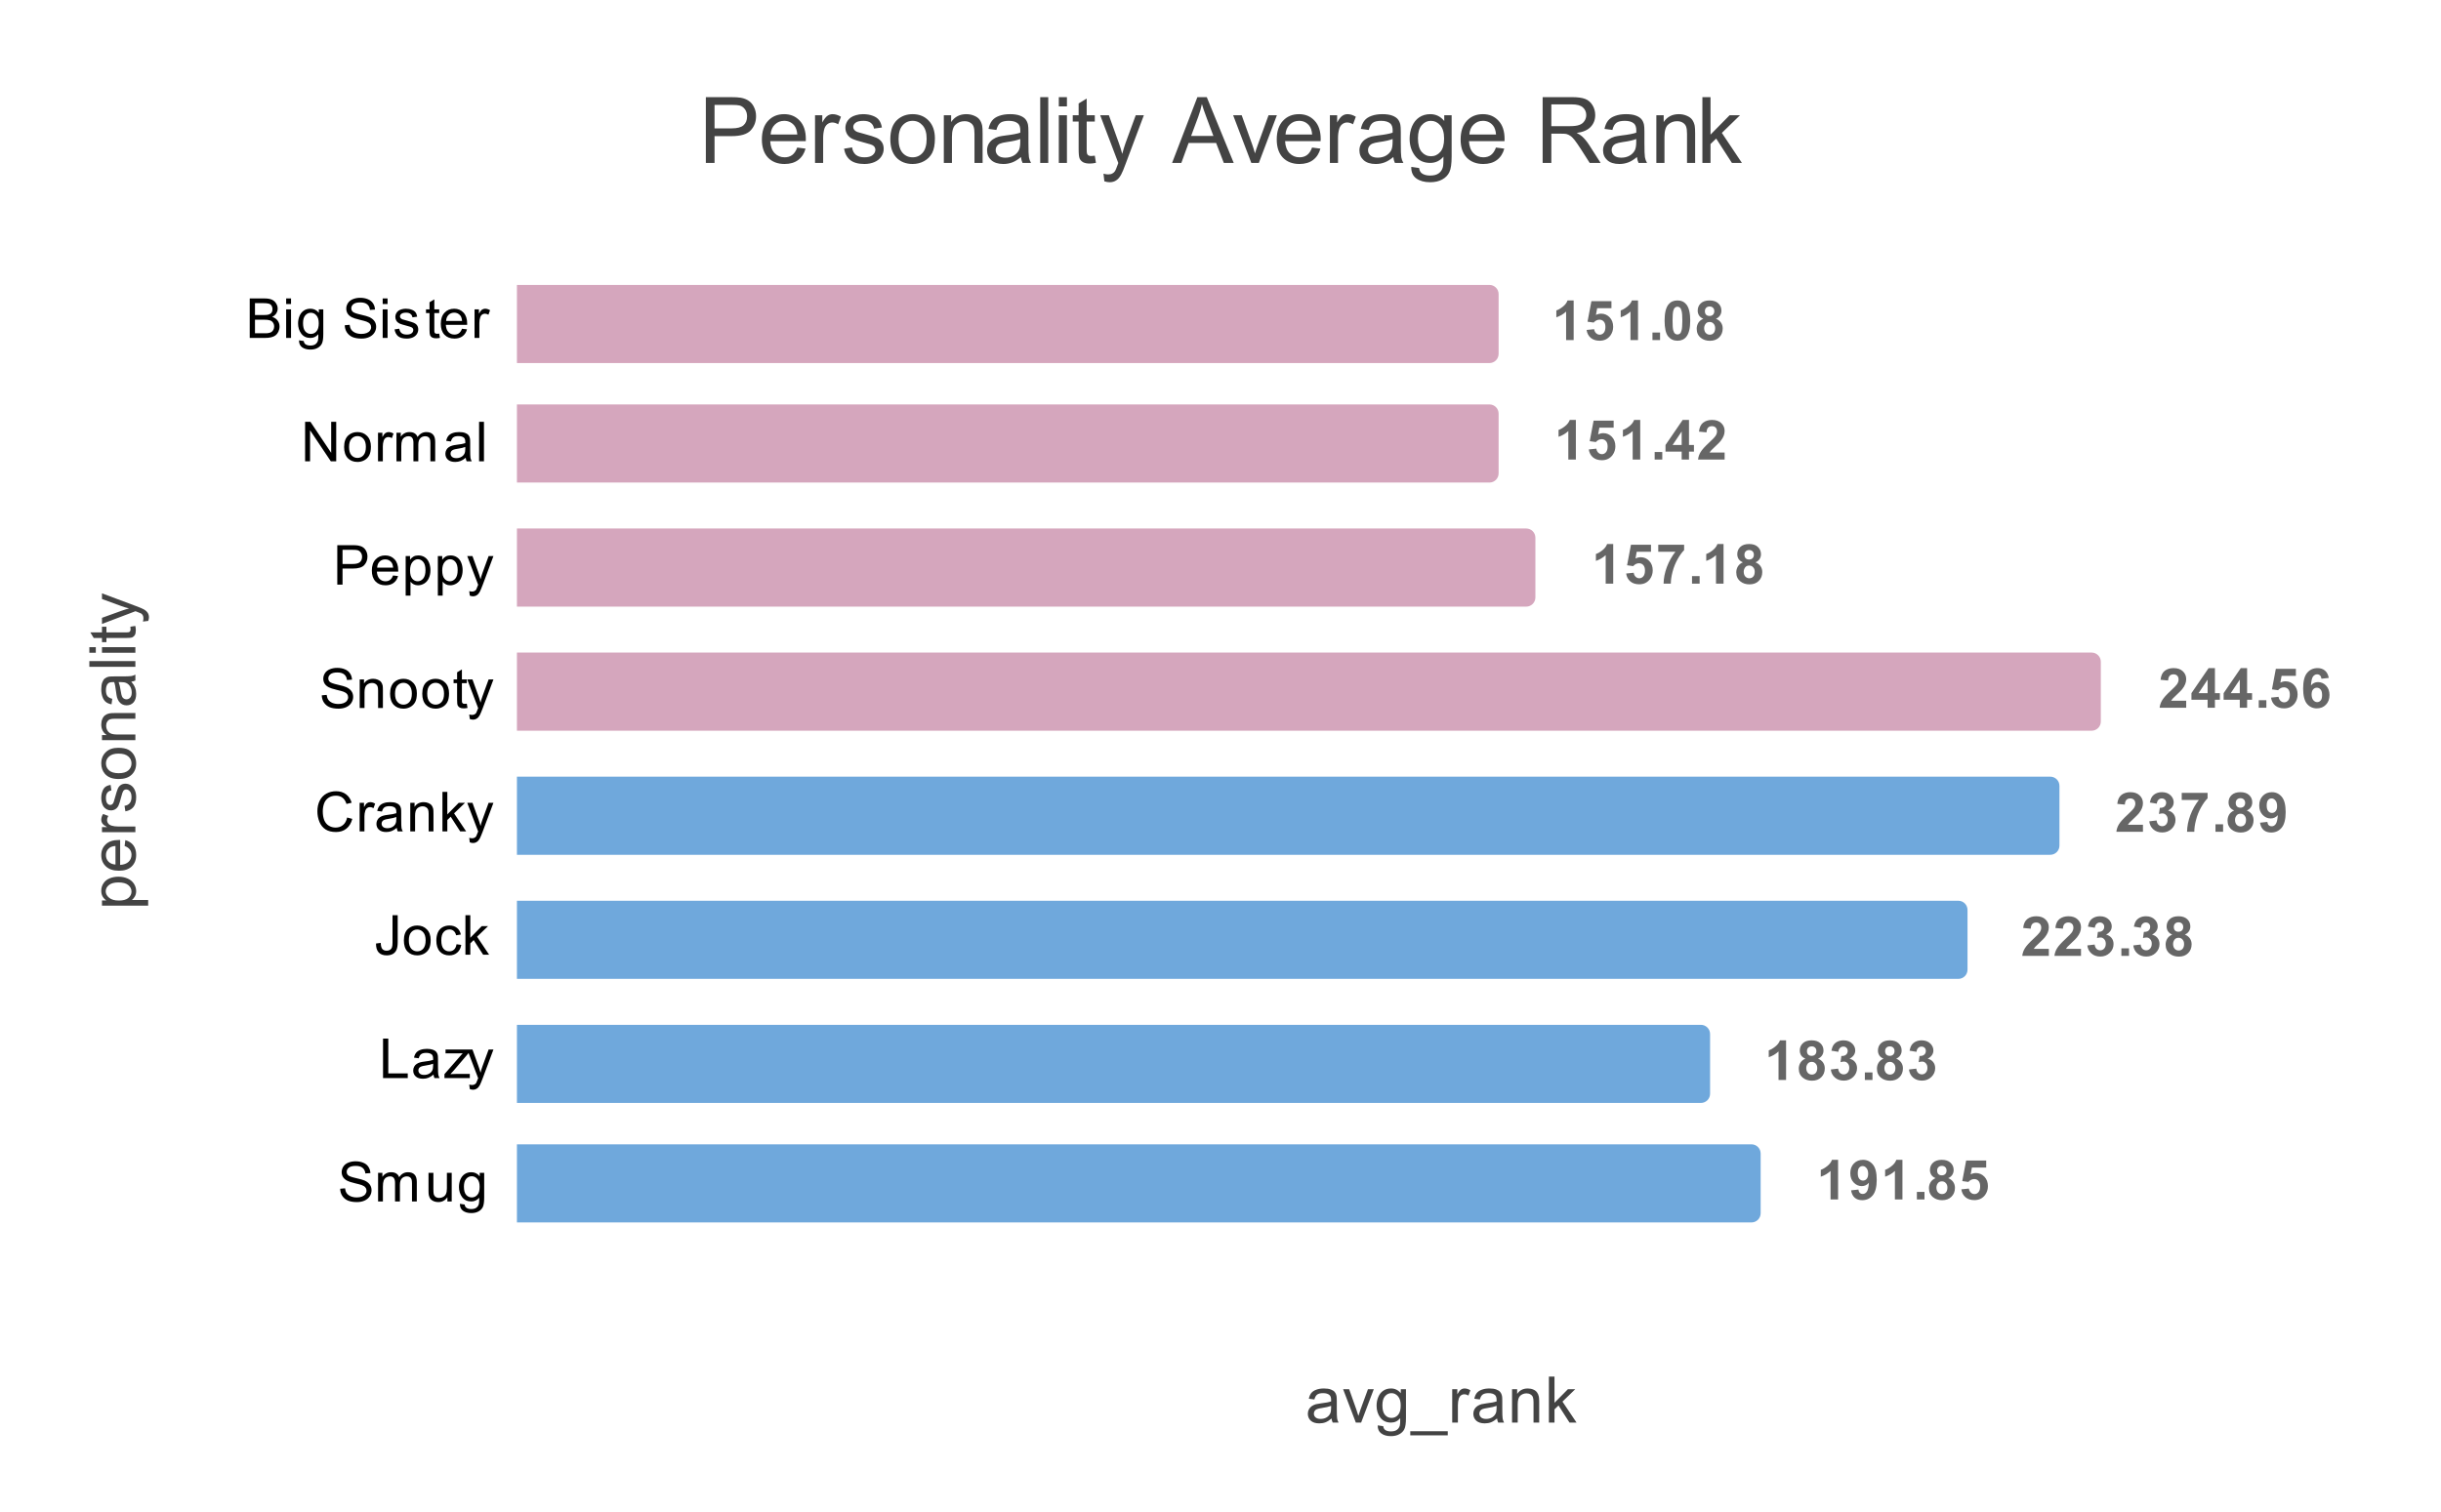 <svg version="1.1" viewBox="0.0 0.0 531.0 329.0" fill="none" stroke="none" stroke-linecap="square" stroke-miterlimit="10" width="531" height="329" xmlns:xlink="http://www.w3.org/1999/xlink" xmlns="http://www.w3.org/2000/svg"><path fill="#ffffff" d="M0 0L531.0 0L531.0 329.0L0 329.0L0 0Z" fill-rule="nonzero"/><clipPath id="id_0"><path d="M112.45 51.417L514.55 51.417L514.55 275.55L112.45 275.55L112.45 51.417Z" clip-rule="nonzero"/></clipPath><path stroke="#000000" stroke-width="2.0" stroke-linecap="butt" stroke-opacity="0.0" clip-path="url(#id_0)" d="M112.0 79.0L112.0 62.0L324.0 62.0C325.105 62.0 326.0 62.895 326.0 64.0L326.0 77.0C326.0 78.105 325.105 79.0 324.0 79.0Z" fill-rule="nonzero"/><path fill="#d5a6bd" clip-path="url(#id_0)" d="M112.0 79.0L112.0 62.0L324.0 62.0C325.105 62.0 326.0 62.895 326.0 64.0L326.0 77.0C326.0 78.105 325.105 79.0 324.0 79.0Z" fill-rule="nonzero"/><path stroke="#000000" stroke-width="2.0" stroke-linecap="butt" stroke-opacity="0.0" clip-path="url(#id_0)" d="M112.0 105.0L112.0 88.0L324.0 88.0C325.105 88.0 326.0 88.895 326.0 90.0L326.0 103.0C326.0 104.105 325.105 105.0 324.0 105.0Z" fill-rule="nonzero"/><path fill="#d5a6bd" clip-path="url(#id_0)" d="M112.0 105.0L112.0 88.0L324.0 88.0C325.105 88.0 326.0 88.895 326.0 90.0L326.0 103.0C326.0 104.105 325.105 105.0 324.0 105.0Z" fill-rule="nonzero"/><path stroke="#000000" stroke-width="2.0" stroke-linecap="butt" stroke-opacity="0.0" clip-path="url(#id_0)" d="M112.0 132.0L112.0 115.0L332.0 115.0C333.105 115.0 334.0 115.895 334.0 117.0L334.0 130.0C334.0 131.105 333.105 132.0 332.0 132.0Z" fill-rule="nonzero"/><path fill="#d5a6bd" clip-path="url(#id_0)" d="M112.0 132.0L112.0 115.0L332.0 115.0C333.105 115.0 334.0 115.895 334.0 117.0L334.0 130.0C334.0 131.105 333.105 132.0 332.0 132.0Z" fill-rule="nonzero"/><path stroke="#000000" stroke-width="2.0" stroke-linecap="butt" stroke-opacity="0.0" clip-path="url(#id_0)" d="M112.0 159.0L112.0 142.0L455.0 142.0C456.105 142.0 457.0 142.895 457.0 144.0L457.0 157.0C457.0 158.105 456.105 159.0 455.0 159.0Z" fill-rule="nonzero"/><path fill="#d5a6bd" clip-path="url(#id_0)" d="M112.0 159.0L112.0 142.0L455.0 142.0C456.105 142.0 457.0 142.895 457.0 144.0L457.0 157.0C457.0 158.105 456.105 159.0 455.0 159.0Z" fill-rule="nonzero"/><path stroke="#000000" stroke-width="2.0" stroke-linecap="butt" stroke-opacity="0.0" clip-path="url(#id_0)" d="M112.0 186.0L112.0 169.0L446.0 169.0C447.105 169.0 448.0 169.895 448.0 171.0L448.0 184.0C448.0 185.105 447.105 186.0 446.0 186.0Z" fill-rule="nonzero"/><path fill="#6fa8dc" clip-path="url(#id_0)" d="M112.0 186.0L112.0 169.0L446.0 169.0C447.105 169.0 448.0 169.895 448.0 171.0L448.0 184.0C448.0 185.105 447.105 186.0 446.0 186.0Z" fill-rule="nonzero"/><path stroke="#000000" stroke-width="2.0" stroke-linecap="butt" stroke-opacity="0.0" clip-path="url(#id_0)" d="M112.0 213.0L112.0 196.0L426.0 196.0C427.105 196.0 428.0 196.895 428.0 198.0L428.0 211.0C428.0 212.105 427.105 213.0 426.0 213.0Z" fill-rule="nonzero"/><path fill="#6fa8dc" clip-path="url(#id_0)" d="M112.0 213.0L112.0 196.0L426.0 196.0C427.105 196.0 428.0 196.895 428.0 198.0L428.0 211.0C428.0 212.105 427.105 213.0 426.0 213.0Z" fill-rule="nonzero"/><path stroke="#000000" stroke-width="2.0" stroke-linecap="butt" stroke-opacity="0.0" clip-path="url(#id_0)" d="M112.0 240.0L112.0 223.0L370.0 223.0C371.105 223.0 372.0 223.895 372.0 225.0L372.0 238.0C372.0 239.105 371.105 240.0 370.0 240.0Z" fill-rule="nonzero"/><path fill="#6fa8dc" clip-path="url(#id_0)" d="M112.0 240.0L112.0 223.0L370.0 223.0C371.105 223.0 372.0 223.895 372.0 225.0L372.0 238.0C372.0 239.105 371.105 240.0 370.0 240.0Z" fill-rule="nonzero"/><path stroke="#000000" stroke-width="2.0" stroke-linecap="butt" stroke-opacity="0.0" clip-path="url(#id_0)" d="M112.0 266.0L112.0 249.0L381.0 249.0C382.105 249.0 383.0 249.895 383.0 251.0L383.0 264.0C383.0 265.105 382.105 266.0 381.0 266.0Z" fill-rule="nonzero"/><path fill="#6fa8dc" clip-path="url(#id_0)" d="M112.0 266.0L112.0 249.0L381.0 249.0C382.105 249.0 383.0 249.895 383.0 251.0L383.0 264.0C383.0 265.105 382.105 266.0 381.0 266.0Z" fill-rule="nonzero"/><path stroke="#ffffff" stroke-width="3.0" stroke-linejoin="round" stroke-linecap="round" d="M342.324 74.0L340.683 74.0L340.683 67.797Q339.777 68.641 338.558 69.047L338.558 67.547Q339.199 67.344 339.949 66.75Q340.715 66.156 340.996 65.375L342.324 65.375L342.324 74.0ZM345.137 71.797L346.777 71.625Q346.855 72.172 347.199 72.5Q347.543 72.828 347.996 72.828Q348.512 72.828 348.871 72.406Q349.23 71.984 349.23 71.141Q349.23 70.359 348.871 69.969Q348.512 69.562 347.949 69.562Q347.23 69.562 346.668 70.188L345.34 70.0L346.183 65.531L350.543 65.531L350.543 67.062L347.433 67.062L347.168 68.531Q347.73 68.25 348.293 68.25Q349.387 68.25 350.152 69.047Q350.918 69.844 350.918 71.109Q350.918 72.172 350.308 73.016Q349.465 74.141 347.98 74.141Q346.793 74.141 346.043 73.516Q345.293 72.875 345.137 71.797ZM356.324 74.0L354.683 74.0L354.683 67.797Q353.777 68.641 352.558 69.047L352.558 67.547Q353.199 67.344 353.949 66.75Q354.715 66.156 354.996 65.375L356.324 65.375L356.324 74.0ZM359.465 74.0L359.465 72.359L361.121 72.359L361.121 74.0L359.465 74.0ZM364.902 65.375Q366.152 65.375 366.855 66.266Q367.683 67.312 367.683 69.766Q367.683 72.203 366.84 73.266Q366.152 74.141 364.902 74.141Q363.652 74.141 362.871 73.188Q362.105 72.219 362.105 69.75Q362.105 67.312 362.949 66.25Q363.652 65.375 364.902 65.375ZM364.902 66.734Q364.605 66.734 364.371 66.938Q364.137 67.125 363.996 67.609Q363.84 68.25 363.84 69.766Q363.84 71.281 363.98 71.844Q364.137 72.406 364.371 72.594Q364.605 72.781 364.902 72.781Q365.199 72.781 365.433 72.594Q365.668 72.406 365.793 71.906Q365.965 71.281 365.965 69.766Q365.965 68.25 365.808 67.688Q365.668 67.125 365.433 66.938Q365.199 66.734 364.902 66.734ZM370.527 69.359Q369.887 69.094 369.59 68.625Q369.308 68.156 369.308 67.594Q369.308 66.625 369.98 66.0Q370.652 65.375 371.887 65.375Q373.105 65.375 373.777 66.0Q374.465 66.625 374.465 67.594Q374.465 68.188 374.152 68.656Q373.84 69.125 373.277 69.359Q373.996 69.656 374.371 70.203Q374.746 70.75 374.746 71.469Q374.746 72.656 373.98 73.406Q373.23 74.156 371.965 74.156Q370.793 74.156 370.012 73.531Q369.09 72.812 369.09 71.547Q369.09 70.844 369.433 70.266Q369.777 69.688 370.527 69.359ZM370.871 67.703Q370.871 68.203 371.137 68.484Q371.418 68.75 371.887 68.75Q372.355 68.75 372.637 68.469Q372.918 68.188 372.918 67.703Q372.918 67.234 372.637 66.969Q372.355 66.688 371.902 66.688Q371.433 66.688 371.152 66.969Q370.871 67.25 370.871 67.703ZM370.715 71.391Q370.715 72.062 371.058 72.453Q371.418 72.828 371.933 72.828Q372.449 72.828 372.777 72.469Q373.105 72.094 373.105 71.406Q373.105 70.797 372.762 70.438Q372.433 70.062 371.918 70.062Q371.308 70.062 371.012 70.484Q370.715 70.906 370.715 71.391Z" fill-rule="nonzero"/><path fill="#666666" d="M342.324 74.0L340.683 74.0L340.683 67.797Q339.777 68.641 338.558 69.047L338.558 67.547Q339.199 67.344 339.949 66.75Q340.715 66.156 340.996 65.375L342.324 65.375L342.324 74.0ZM345.137 71.797L346.777 71.625Q346.855 72.172 347.199 72.5Q347.543 72.828 347.996 72.828Q348.512 72.828 348.871 72.406Q349.23 71.984 349.23 71.141Q349.23 70.359 348.871 69.969Q348.512 69.562 347.949 69.562Q347.23 69.562 346.668 70.188L345.34 70.0L346.183 65.531L350.543 65.531L350.543 67.062L347.433 67.062L347.168 68.531Q347.73 68.25 348.293 68.25Q349.387 68.25 350.152 69.047Q350.918 69.844 350.918 71.109Q350.918 72.172 350.308 73.016Q349.465 74.141 347.98 74.141Q346.793 74.141 346.043 73.516Q345.293 72.875 345.137 71.797ZM356.324 74.0L354.683 74.0L354.683 67.797Q353.777 68.641 352.558 69.047L352.558 67.547Q353.199 67.344 353.949 66.75Q354.715 66.156 354.996 65.375L356.324 65.375L356.324 74.0ZM359.465 74.0L359.465 72.359L361.121 72.359L361.121 74.0L359.465 74.0ZM364.902 65.375Q366.152 65.375 366.855 66.266Q367.683 67.312 367.683 69.766Q367.683 72.203 366.84 73.266Q366.152 74.141 364.902 74.141Q363.652 74.141 362.871 73.188Q362.105 72.219 362.105 69.75Q362.105 67.312 362.949 66.25Q363.652 65.375 364.902 65.375ZM364.902 66.734Q364.605 66.734 364.371 66.938Q364.137 67.125 363.996 67.609Q363.84 68.25 363.84 69.766Q363.84 71.281 363.98 71.844Q364.137 72.406 364.371 72.594Q364.605 72.781 364.902 72.781Q365.199 72.781 365.433 72.594Q365.668 72.406 365.793 71.906Q365.965 71.281 365.965 69.766Q365.965 68.25 365.808 67.688Q365.668 67.125 365.433 66.938Q365.199 66.734 364.902 66.734ZM370.527 69.359Q369.887 69.094 369.59 68.625Q369.308 68.156 369.308 67.594Q369.308 66.625 369.98 66.0Q370.652 65.375 371.887 65.375Q373.105 65.375 373.777 66.0Q374.465 66.625 374.465 67.594Q374.465 68.188 374.152 68.656Q373.84 69.125 373.277 69.359Q373.996 69.656 374.371 70.203Q374.746 70.75 374.746 71.469Q374.746 72.656 373.98 73.406Q373.23 74.156 371.965 74.156Q370.793 74.156 370.012 73.531Q369.09 72.812 369.09 71.547Q369.09 70.844 369.433 70.266Q369.777 69.688 370.527 69.359ZM370.871 67.703Q370.871 68.203 371.137 68.484Q371.418 68.75 371.887 68.75Q372.355 68.75 372.637 68.469Q372.918 68.188 372.918 67.703Q372.918 67.234 372.637 66.969Q372.355 66.688 371.902 66.688Q371.433 66.688 371.152 66.969Q370.871 67.25 370.871 67.703ZM370.715 71.391Q370.715 72.062 371.058 72.453Q371.418 72.828 371.933 72.828Q372.449 72.828 372.777 72.469Q373.105 72.094 373.105 71.406Q373.105 70.797 372.762 70.438Q372.433 70.062 371.918 70.062Q371.308 70.062 371.012 70.484Q370.715 70.906 370.715 71.391Z" fill-rule="nonzero"/><path stroke="#ffffff" stroke-width="3.0" stroke-linejoin="round" stroke-linecap="round" d="M342.804 100.0L341.163 100.0L341.163 93.797Q340.257 94.641 339.038 95.047L339.038 93.547Q339.679 93.344 340.429 92.75Q341.194 92.156 341.476 91.375L342.804 91.375L342.804 100.0ZM345.616 97.797L347.257 97.625Q347.335 98.172 347.679 98.5Q348.023 98.828 348.476 98.828Q348.991 98.828 349.351 98.406Q349.71 97.984 349.71 97.141Q349.71 96.359 349.351 95.969Q348.991 95.562 348.429 95.562Q347.71 95.562 347.148 96.188L345.819 96.0L346.663 91.531L351.023 91.531L351.023 93.062L347.913 93.062L347.648 94.531Q348.21 94.25 348.773 94.25Q349.866 94.25 350.632 95.047Q351.398 95.844 351.398 97.109Q351.398 98.172 350.788 99.016Q349.944 100.141 348.46 100.141Q347.273 100.141 346.523 99.516Q345.773 98.875 345.616 97.797ZM356.804 100.0L355.163 100.0L355.163 93.797Q354.257 94.641 353.038 95.047L353.038 93.547Q353.679 93.344 354.429 92.75Q355.194 92.156 355.476 91.375L356.804 91.375L356.804 100.0ZM359.944 100.0L359.944 98.359L361.601 98.359L361.601 100.0L359.944 100.0ZM365.819 100.0L365.819 98.266L362.304 98.266L362.304 96.828L366.038 91.375L367.413 91.375L367.413 96.828L368.491 96.828L368.491 98.266L367.413 98.266L367.413 100.0L365.819 100.0ZM365.819 96.828L365.819 93.891L363.851 96.828L365.819 96.828ZM375.163 98.469L375.163 100.0L369.382 100.0Q369.476 99.125 369.944 98.359Q370.413 97.578 371.804 96.297Q372.913 95.266 373.163 94.891Q373.507 94.375 373.507 93.875Q373.507 93.328 373.21 93.031Q372.913 92.734 372.398 92.734Q371.882 92.734 371.569 93.047Q371.273 93.359 371.226 94.078L369.585 93.922Q369.726 92.562 370.491 91.969Q371.273 91.375 372.429 91.375Q373.71 91.375 374.429 92.062Q375.163 92.75 375.163 93.766Q375.163 94.344 374.944 94.875Q374.741 95.391 374.288 95.969Q373.991 96.344 373.21 97.062Q372.429 97.781 372.226 98.016Q372.023 98.25 371.882 98.469L375.163 98.469Z" fill-rule="nonzero"/><path fill="#666666" d="M342.804 100.0L341.163 100.0L341.163 93.797Q340.257 94.641 339.038 95.047L339.038 93.547Q339.679 93.344 340.429 92.75Q341.194 92.156 341.476 91.375L342.804 91.375L342.804 100.0ZM345.616 97.797L347.257 97.625Q347.335 98.172 347.679 98.5Q348.023 98.828 348.476 98.828Q348.991 98.828 349.351 98.406Q349.71 97.984 349.71 97.141Q349.71 96.359 349.351 95.969Q348.991 95.562 348.429 95.562Q347.71 95.562 347.148 96.188L345.819 96.0L346.663 91.531L351.023 91.531L351.023 93.062L347.913 93.062L347.648 94.531Q348.21 94.25 348.773 94.25Q349.866 94.25 350.632 95.047Q351.398 95.844 351.398 97.109Q351.398 98.172 350.788 99.016Q349.944 100.141 348.46 100.141Q347.273 100.141 346.523 99.516Q345.773 98.875 345.616 97.797ZM356.804 100.0L355.163 100.0L355.163 93.797Q354.257 94.641 353.038 95.047L353.038 93.547Q353.679 93.344 354.429 92.75Q355.194 92.156 355.476 91.375L356.804 91.375L356.804 100.0ZM359.944 100.0L359.944 98.359L361.601 98.359L361.601 100.0L359.944 100.0ZM365.819 100.0L365.819 98.266L362.304 98.266L362.304 96.828L366.038 91.375L367.413 91.375L367.413 96.828L368.491 96.828L368.491 98.266L367.413 98.266L367.413 100.0L365.819 100.0ZM365.819 96.828L365.819 93.891L363.851 96.828L365.819 96.828ZM375.163 98.469L375.163 100.0L369.382 100.0Q369.476 99.125 369.944 98.359Q370.413 97.578 371.804 96.297Q372.913 95.266 373.163 94.891Q373.507 94.375 373.507 93.875Q373.507 93.328 373.21 93.031Q372.913 92.734 372.398 92.734Q371.882 92.734 371.569 93.047Q371.273 93.359 371.226 94.078L369.585 93.922Q369.726 92.562 370.491 91.969Q371.273 91.375 372.429 91.375Q373.71 91.375 374.429 92.062Q375.163 92.75 375.163 93.766Q375.163 94.344 374.944 94.875Q374.741 95.391 374.288 95.969Q373.991 96.344 373.21 97.062Q372.429 97.781 372.226 98.016Q372.023 98.25 371.882 98.469L375.163 98.469Z" fill-rule="nonzero"/><path stroke="#ffffff" stroke-width="3.0" stroke-linejoin="round" stroke-linecap="round" d="M350.93 127.0L349.29 127.0L349.29 120.797Q348.384 121.641 347.165 122.047L347.165 120.547Q347.805 120.344 348.555 119.75Q349.321 119.156 349.602 118.375L350.93 118.375L350.93 127.0ZM353.743 124.797L355.384 124.625Q355.462 125.172 355.805 125.5Q356.149 125.828 356.602 125.828Q357.118 125.828 357.477 125.406Q357.837 124.984 357.837 124.141Q357.837 123.359 357.477 122.969Q357.118 122.562 356.555 122.562Q355.837 122.562 355.274 123.188L353.946 123.0L354.79 118.531L359.149 118.531L359.149 120.062L356.04 120.062L355.774 121.531Q356.337 121.25 356.899 121.25Q357.993 121.25 358.759 122.047Q359.524 122.844 359.524 124.109Q359.524 125.172 358.915 126.016Q358.071 127.141 356.587 127.141Q355.399 127.141 354.649 126.516Q353.899 125.875 353.743 124.797ZM360.727 120.062L360.727 118.531L366.352 118.531L366.352 119.719Q365.649 120.406 364.93 121.688Q364.212 122.969 363.837 124.422Q363.462 125.859 363.462 127.0L361.884 127.0Q361.915 125.219 362.602 123.375Q363.305 121.516 364.462 120.062L360.727 120.062ZM368.071 127.0L368.071 125.359L369.727 125.359L369.727 127.0L368.071 127.0ZM374.93 127.0L373.29 127.0L373.29 120.797Q372.384 121.641 371.165 122.047L371.165 120.547Q371.805 120.344 372.555 119.75Q373.321 119.156 373.602 118.375L374.93 118.375L374.93 127.0ZM379.134 122.359Q378.493 122.094 378.196 121.625Q377.915 121.156 377.915 120.594Q377.915 119.625 378.587 119.0Q379.259 118.375 380.493 118.375Q381.712 118.375 382.384 119.0Q383.071 119.625 383.071 120.594Q383.071 121.188 382.759 121.656Q382.446 122.125 381.884 122.359Q382.602 122.656 382.977 123.203Q383.352 123.75 383.352 124.469Q383.352 125.656 382.587 126.406Q381.837 127.156 380.571 127.156Q379.399 127.156 378.618 126.531Q377.696 125.812 377.696 124.547Q377.696 123.844 378.04 123.266Q378.384 122.688 379.134 122.359ZM379.477 120.703Q379.477 121.203 379.743 121.484Q380.024 121.75 380.493 121.75Q380.962 121.75 381.243 121.469Q381.524 121.188 381.524 120.703Q381.524 120.234 381.243 119.969Q380.962 119.688 380.509 119.688Q380.04 119.688 379.759 119.969Q379.477 120.25 379.477 120.703ZM379.321 124.391Q379.321 125.062 379.665 125.453Q380.024 125.828 380.54 125.828Q381.055 125.828 381.384 125.469Q381.712 125.094 381.712 124.406Q381.712 123.797 381.368 123.438Q381.04 123.062 380.524 123.062Q379.915 123.062 379.618 123.484Q379.321 123.906 379.321 124.391Z" fill-rule="nonzero"/><path fill="#666666" d="M350.93 127.0L349.29 127.0L349.29 120.797Q348.384 121.641 347.165 122.047L347.165 120.547Q347.805 120.344 348.555 119.75Q349.321 119.156 349.602 118.375L350.93 118.375L350.93 127.0ZM353.743 124.797L355.384 124.625Q355.462 125.172 355.805 125.5Q356.149 125.828 356.602 125.828Q357.118 125.828 357.477 125.406Q357.837 124.984 357.837 124.141Q357.837 123.359 357.477 122.969Q357.118 122.562 356.555 122.562Q355.837 122.562 355.274 123.188L353.946 123.0L354.79 118.531L359.149 118.531L359.149 120.062L356.04 120.062L355.774 121.531Q356.337 121.25 356.899 121.25Q357.993 121.25 358.759 122.047Q359.524 122.844 359.524 124.109Q359.524 125.172 358.915 126.016Q358.071 127.141 356.587 127.141Q355.399 127.141 354.649 126.516Q353.899 125.875 353.743 124.797ZM360.727 120.062L360.727 118.531L366.352 118.531L366.352 119.719Q365.649 120.406 364.93 121.688Q364.212 122.969 363.837 124.422Q363.462 125.859 363.462 127.0L361.884 127.0Q361.915 125.219 362.602 123.375Q363.305 121.516 364.462 120.062L360.727 120.062ZM368.071 127.0L368.071 125.359L369.727 125.359L369.727 127.0L368.071 127.0ZM374.93 127.0L373.29 127.0L373.29 120.797Q372.384 121.641 371.165 122.047L371.165 120.547Q371.805 120.344 372.555 119.75Q373.321 119.156 373.602 118.375L374.93 118.375L374.93 127.0ZM379.134 122.359Q378.493 122.094 378.196 121.625Q377.915 121.156 377.915 120.594Q377.915 119.625 378.587 119.0Q379.259 118.375 380.493 118.375Q381.712 118.375 382.384 119.0Q383.071 119.625 383.071 120.594Q383.071 121.188 382.759 121.656Q382.446 122.125 381.884 122.359Q382.602 122.656 382.977 123.203Q383.352 123.75 383.352 124.469Q383.352 125.656 382.587 126.406Q381.837 127.156 380.571 127.156Q379.399 127.156 378.618 126.531Q377.696 125.812 377.696 124.547Q377.696 123.844 378.04 123.266Q378.384 122.688 379.134 122.359ZM379.477 120.703Q379.477 121.203 379.743 121.484Q380.024 121.75 380.493 121.75Q380.962 121.75 381.243 121.469Q381.524 121.188 381.524 120.703Q381.524 120.234 381.243 119.969Q380.962 119.688 380.509 119.688Q380.04 119.688 379.759 119.969Q379.477 120.25 379.477 120.703ZM379.321 124.391Q379.321 125.062 379.665 125.453Q380.024 125.828 380.54 125.828Q381.055 125.828 381.384 125.469Q381.712 125.094 381.712 124.406Q381.712 123.797 381.368 123.438Q381.04 123.062 380.524 123.062Q379.915 123.062 379.618 123.484Q379.321 123.906 379.321 124.391Z" fill-rule="nonzero"/><path stroke="#ffffff" stroke-width="3.0" stroke-linejoin="round" stroke-linecap="round" d="M475.572 152.469L475.572 154.0L469.791 154.0Q469.885 153.125 470.354 152.359Q470.822 151.578 472.213 150.297Q473.322 149.266 473.572 148.891Q473.916 148.375 473.916 147.875Q473.916 147.328 473.619 147.031Q473.322 146.734 472.807 146.734Q472.291 146.734 471.979 147.047Q471.682 147.359 471.635 148.078L469.994 147.922Q470.135 146.562 470.9 145.969Q471.682 145.375 472.838 145.375Q474.119 145.375 474.838 146.062Q475.572 146.75 475.572 147.766Q475.572 148.344 475.354 148.875Q475.15 149.391 474.697 149.969Q474.4 150.344 473.619 151.062Q472.838 151.781 472.635 152.016Q472.432 152.25 472.291 152.469L475.572 152.469ZM480.229 154.0L480.229 152.266L476.713 152.266L476.713 150.828L480.447 145.375L481.822 145.375L481.822 150.828L482.9 150.828L482.9 152.266L481.822 152.266L481.822 154.0L480.229 154.0ZM480.229 150.828L480.229 147.891L478.26 150.828L480.229 150.828ZM487.229 154.0L487.229 152.266L483.713 152.266L483.713 150.828L487.447 145.375L488.822 145.375L488.822 150.828L489.9 150.828L489.9 152.266L488.822 152.266L488.822 154.0L487.229 154.0ZM487.229 150.828L487.229 147.891L485.26 150.828L487.229 150.828ZM491.354 154.0L491.354 152.359L493.01 152.359L493.01 154.0L491.354 154.0ZM494.025 151.797L495.666 151.625Q495.744 152.172 496.088 152.5Q496.432 152.828 496.885 152.828Q497.4 152.828 497.76 152.406Q498.119 151.984 498.119 151.141Q498.119 150.359 497.76 149.969Q497.4 149.562 496.838 149.562Q496.119 149.562 495.557 150.188L494.229 150.0L495.072 145.531L499.432 145.531L499.432 147.062L496.322 147.062L496.057 148.531Q496.619 148.25 497.182 148.25Q498.275 148.25 499.041 149.047Q499.807 149.844 499.807 151.109Q499.807 152.172 499.197 153.016Q498.354 154.141 496.869 154.141Q495.682 154.141 494.932 153.516Q494.182 152.875 494.025 151.797ZM506.588 147.516L504.994 147.688Q504.932 147.203 504.682 146.969Q504.432 146.734 504.041 146.734Q503.525 146.734 503.166 147.203Q502.807 147.672 502.713 149.141Q503.322 148.422 504.244 148.422Q505.275 148.422 506.01 149.203Q506.744 149.984 506.744 151.234Q506.744 152.547 505.963 153.344Q505.197 154.141 503.979 154.141Q502.682 154.141 501.838 153.141Q501.01 152.125 501.01 149.828Q501.01 147.453 501.869 146.422Q502.744 145.375 504.15 145.375Q505.119 145.375 505.76 145.922Q506.4 146.469 506.588 147.516ZM502.854 151.109Q502.854 151.906 503.213 152.344Q503.588 152.781 504.057 152.781Q504.525 152.781 504.822 152.422Q505.135 152.062 505.135 151.25Q505.135 150.406 504.807 150.031Q504.479 149.641 503.979 149.641Q503.51 149.641 503.182 150.016Q502.854 150.375 502.854 151.109Z" fill-rule="nonzero"/><path fill="#666666" d="M475.572 152.469L475.572 154.0L469.791 154.0Q469.885 153.125 470.354 152.359Q470.822 151.578 472.213 150.297Q473.322 149.266 473.572 148.891Q473.916 148.375 473.916 147.875Q473.916 147.328 473.619 147.031Q473.322 146.734 472.807 146.734Q472.291 146.734 471.979 147.047Q471.682 147.359 471.635 148.078L469.994 147.922Q470.135 146.562 470.9 145.969Q471.682 145.375 472.838 145.375Q474.119 145.375 474.838 146.062Q475.572 146.75 475.572 147.766Q475.572 148.344 475.354 148.875Q475.15 149.391 474.697 149.969Q474.4 150.344 473.619 151.062Q472.838 151.781 472.635 152.016Q472.432 152.25 472.291 152.469L475.572 152.469ZM480.229 154.0L480.229 152.266L476.713 152.266L476.713 150.828L480.447 145.375L481.822 145.375L481.822 150.828L482.9 150.828L482.9 152.266L481.822 152.266L481.822 154.0L480.229 154.0ZM480.229 150.828L480.229 147.891L478.26 150.828L480.229 150.828ZM487.229 154.0L487.229 152.266L483.713 152.266L483.713 150.828L487.447 145.375L488.822 145.375L488.822 150.828L489.9 150.828L489.9 152.266L488.822 152.266L488.822 154.0L487.229 154.0ZM487.229 150.828L487.229 147.891L485.26 150.828L487.229 150.828ZM491.354 154.0L491.354 152.359L493.01 152.359L493.01 154.0L491.354 154.0ZM494.025 151.797L495.666 151.625Q495.744 152.172 496.088 152.5Q496.432 152.828 496.885 152.828Q497.4 152.828 497.76 152.406Q498.119 151.984 498.119 151.141Q498.119 150.359 497.76 149.969Q497.4 149.562 496.838 149.562Q496.119 149.562 495.557 150.188L494.229 150.0L495.072 145.531L499.432 145.531L499.432 147.062L496.322 147.062L496.057 148.531Q496.619 148.25 497.182 148.25Q498.275 148.25 499.041 149.047Q499.807 149.844 499.807 151.109Q499.807 152.172 499.197 153.016Q498.354 154.141 496.869 154.141Q495.682 154.141 494.932 153.516Q494.182 152.875 494.025 151.797ZM506.588 147.516L504.994 147.688Q504.932 147.203 504.682 146.969Q504.432 146.734 504.041 146.734Q503.525 146.734 503.166 147.203Q502.807 147.672 502.713 149.141Q503.322 148.422 504.244 148.422Q505.275 148.422 506.01 149.203Q506.744 149.984 506.744 151.234Q506.744 152.547 505.963 153.344Q505.197 154.141 503.979 154.141Q502.682 154.141 501.838 153.141Q501.01 152.125 501.01 149.828Q501.01 147.453 501.869 146.422Q502.744 145.375 504.15 145.375Q505.119 145.375 505.76 145.922Q506.4 146.469 506.588 147.516ZM502.854 151.109Q502.854 151.906 503.213 152.344Q503.588 152.781 504.057 152.781Q504.525 152.781 504.822 152.422Q505.135 152.062 505.135 151.25Q505.135 150.406 504.807 150.031Q504.479 149.641 503.979 149.641Q503.51 149.641 503.182 150.016Q502.854 150.375 502.854 151.109Z" fill-rule="nonzero"/><path stroke="#ffffff" stroke-width="3.0" stroke-linejoin="round" stroke-linecap="round" d="M466.162 179.469L466.162 181.0L460.38 181.0Q460.474 180.125 460.943 179.359Q461.412 178.578 462.802 177.297Q463.912 176.266 464.162 175.891Q464.505 175.375 464.505 174.875Q464.505 174.328 464.209 174.031Q463.912 173.734 463.396 173.734Q462.88 173.734 462.568 174.047Q462.271 174.359 462.224 175.078L460.584 174.922Q460.724 173.562 461.49 172.969Q462.271 172.375 463.427 172.375Q464.709 172.375 465.427 173.062Q466.162 173.75 466.162 174.766Q466.162 175.344 465.943 175.875Q465.74 176.391 465.287 176.969Q464.99 177.344 464.209 178.062Q463.427 178.781 463.224 179.016Q463.021 179.25 462.88 179.469L466.162 179.469ZM467.537 178.719L469.13 178.531Q469.209 179.141 469.537 179.469Q469.88 179.781 470.349 179.781Q470.865 179.781 471.209 179.391Q471.552 179.0 471.552 178.344Q471.552 177.734 471.209 177.375Q470.88 177.0 470.412 177.0Q470.084 177.0 469.646 177.125L469.834 175.781Q470.505 175.797 470.849 175.5Q471.209 175.188 471.209 174.672Q471.209 174.25 470.943 174.0Q470.693 173.734 470.255 173.734Q469.834 173.734 469.537 174.031Q469.24 174.312 469.177 174.875L467.662 174.625Q467.818 173.844 468.13 173.375Q468.459 172.906 469.021 172.641Q469.599 172.375 470.302 172.375Q471.521 172.375 472.255 173.141Q472.849 173.781 472.849 174.578Q472.849 175.703 471.615 176.375Q472.365 176.547 472.802 177.094Q473.24 177.641 473.24 178.422Q473.24 179.547 472.412 180.344Q471.584 181.141 470.365 181.141Q469.193 181.141 468.427 180.469Q467.662 179.797 467.537 178.719ZM474.599 174.062L474.599 172.531L480.224 172.531L480.224 173.719Q479.521 174.406 478.802 175.688Q478.084 176.969 477.709 178.422Q477.334 179.859 477.334 181.0L475.755 181.0Q475.787 179.219 476.474 177.375Q477.177 175.516 478.334 174.062L474.599 174.062ZM481.943 181.0L481.943 179.359L483.599 179.359L483.599 181.0L481.943 181.0ZM486.005 176.359Q485.365 176.094 485.068 175.625Q484.787 175.156 484.787 174.594Q484.787 173.625 485.459 173.0Q486.13 172.375 487.365 172.375Q488.584 172.375 489.255 173.0Q489.943 173.625 489.943 174.594Q489.943 175.188 489.63 175.656Q489.318 176.125 488.755 176.359Q489.474 176.656 489.849 177.203Q490.224 177.75 490.224 178.469Q490.224 179.656 489.459 180.406Q488.709 181.156 487.443 181.156Q486.271 181.156 485.49 180.531Q484.568 179.812 484.568 178.547Q484.568 177.844 484.912 177.266Q485.255 176.688 486.005 176.359ZM486.349 174.703Q486.349 175.203 486.615 175.484Q486.896 175.75 487.365 175.75Q487.834 175.75 488.115 175.469Q488.396 175.188 488.396 174.703Q488.396 174.234 488.115 173.969Q487.834 173.688 487.38 173.688Q486.912 173.688 486.63 173.969Q486.349 174.25 486.349 174.703ZM486.193 178.391Q486.193 179.062 486.537 179.453Q486.896 179.828 487.412 179.828Q487.927 179.828 488.255 179.469Q488.584 179.094 488.584 178.406Q488.584 177.797 488.24 177.438Q487.912 177.062 487.396 177.062Q486.787 177.062 486.49 177.484Q486.193 177.906 486.193 178.391ZM491.63 179.016L493.224 178.844Q493.287 179.328 493.521 179.562Q493.771 179.797 494.177 179.797Q494.693 179.797 495.037 179.328Q495.396 178.859 495.505 177.375Q494.88 178.094 493.943 178.094Q492.943 178.094 492.193 177.312Q491.459 176.531 491.459 175.281Q491.459 173.969 492.24 173.172Q493.021 172.375 494.224 172.375Q495.521 172.375 496.365 173.391Q497.209 174.391 497.209 176.703Q497.209 179.062 496.334 180.109Q495.459 181.156 494.052 181.156Q493.052 181.156 492.427 180.625Q491.802 180.078 491.63 179.016ZM495.349 175.422Q495.349 174.625 494.99 174.188Q494.63 173.734 494.146 173.734Q493.693 173.734 493.38 174.094Q493.084 174.453 493.084 175.281Q493.084 176.109 493.412 176.5Q493.74 176.891 494.224 176.891Q494.709 176.891 495.021 176.516Q495.349 176.141 495.349 175.422Z" fill-rule="nonzero"/><path fill="#666666" d="M466.162 179.469L466.162 181.0L460.38 181.0Q460.474 180.125 460.943 179.359Q461.412 178.578 462.802 177.297Q463.912 176.266 464.162 175.891Q464.505 175.375 464.505 174.875Q464.505 174.328 464.209 174.031Q463.912 173.734 463.396 173.734Q462.88 173.734 462.568 174.047Q462.271 174.359 462.224 175.078L460.584 174.922Q460.724 173.562 461.49 172.969Q462.271 172.375 463.427 172.375Q464.709 172.375 465.427 173.062Q466.162 173.75 466.162 174.766Q466.162 175.344 465.943 175.875Q465.74 176.391 465.287 176.969Q464.99 177.344 464.209 178.062Q463.427 178.781 463.224 179.016Q463.021 179.25 462.88 179.469L466.162 179.469ZM467.537 178.719L469.13 178.531Q469.209 179.141 469.537 179.469Q469.88 179.781 470.349 179.781Q470.865 179.781 471.209 179.391Q471.552 179.0 471.552 178.344Q471.552 177.734 471.209 177.375Q470.88 177.0 470.412 177.0Q470.084 177.0 469.646 177.125L469.834 175.781Q470.505 175.797 470.849 175.5Q471.209 175.188 471.209 174.672Q471.209 174.25 470.943 174.0Q470.693 173.734 470.255 173.734Q469.834 173.734 469.537 174.031Q469.24 174.312 469.177 174.875L467.662 174.625Q467.818 173.844 468.13 173.375Q468.459 172.906 469.021 172.641Q469.599 172.375 470.302 172.375Q471.521 172.375 472.255 173.141Q472.849 173.781 472.849 174.578Q472.849 175.703 471.615 176.375Q472.365 176.547 472.802 177.094Q473.24 177.641 473.24 178.422Q473.24 179.547 472.412 180.344Q471.584 181.141 470.365 181.141Q469.193 181.141 468.427 180.469Q467.662 179.797 467.537 178.719ZM474.599 174.062L474.599 172.531L480.224 172.531L480.224 173.719Q479.521 174.406 478.802 175.688Q478.084 176.969 477.709 178.422Q477.334 179.859 477.334 181.0L475.755 181.0Q475.787 179.219 476.474 177.375Q477.177 175.516 478.334 174.062L474.599 174.062ZM481.943 181.0L481.943 179.359L483.599 179.359L483.599 181.0L481.943 181.0ZM486.005 176.359Q485.365 176.094 485.068 175.625Q484.787 175.156 484.787 174.594Q484.787 173.625 485.459 173.0Q486.13 172.375 487.365 172.375Q488.584 172.375 489.255 173.0Q489.943 173.625 489.943 174.594Q489.943 175.188 489.63 175.656Q489.318 176.125 488.755 176.359Q489.474 176.656 489.849 177.203Q490.224 177.75 490.224 178.469Q490.224 179.656 489.459 180.406Q488.709 181.156 487.443 181.156Q486.271 181.156 485.49 180.531Q484.568 179.812 484.568 178.547Q484.568 177.844 484.912 177.266Q485.255 176.688 486.005 176.359ZM486.349 174.703Q486.349 175.203 486.615 175.484Q486.896 175.75 487.365 175.75Q487.834 175.75 488.115 175.469Q488.396 175.188 488.396 174.703Q488.396 174.234 488.115 173.969Q487.834 173.688 487.38 173.688Q486.912 173.688 486.63 173.969Q486.349 174.25 486.349 174.703ZM486.193 178.391Q486.193 179.062 486.537 179.453Q486.896 179.828 487.412 179.828Q487.927 179.828 488.255 179.469Q488.584 179.094 488.584 178.406Q488.584 177.797 488.24 177.438Q487.912 177.062 487.396 177.062Q486.787 177.062 486.49 177.484Q486.193 177.906 486.193 178.391ZM491.63 179.016L493.224 178.844Q493.287 179.328 493.521 179.562Q493.771 179.797 494.177 179.797Q494.693 179.797 495.037 179.328Q495.396 178.859 495.505 177.375Q494.88 178.094 493.943 178.094Q492.943 178.094 492.193 177.312Q491.459 176.531 491.459 175.281Q491.459 173.969 492.24 173.172Q493.021 172.375 494.224 172.375Q495.521 172.375 496.365 173.391Q497.209 174.391 497.209 176.703Q497.209 179.062 496.334 180.109Q495.459 181.156 494.052 181.156Q493.052 181.156 492.427 180.625Q491.802 180.078 491.63 179.016ZM495.349 175.422Q495.349 174.625 494.99 174.188Q494.63 173.734 494.146 173.734Q493.693 173.734 493.38 174.094Q493.084 174.453 493.084 175.281Q493.084 176.109 493.412 176.5Q493.74 176.891 494.224 176.891Q494.709 176.891 495.021 176.516Q495.349 176.141 495.349 175.422Z" fill-rule="nonzero"/><path stroke="#ffffff" stroke-width="3.0" stroke-linejoin="round" stroke-linecap="round" d="M445.69 206.469L445.69 208.0L439.909 208.0Q440.002 207.125 440.471 206.359Q440.94 205.578 442.33 204.297Q443.44 203.266 443.69 202.891Q444.034 202.375 444.034 201.875Q444.034 201.328 443.737 201.031Q443.44 200.734 442.924 200.734Q442.409 200.734 442.096 201.047Q441.799 201.359 441.752 202.078L440.112 201.922Q440.252 200.562 441.018 199.969Q441.799 199.375 442.955 199.375Q444.237 199.375 444.955 200.062Q445.69 200.75 445.69 201.766Q445.69 202.344 445.471 202.875Q445.268 203.391 444.815 203.969Q444.518 204.344 443.737 205.062Q442.955 205.781 442.752 206.016Q442.549 206.25 442.409 206.469L445.69 206.469ZM452.69 206.469L452.69 208.0L446.909 208.0Q447.002 207.125 447.471 206.359Q447.94 205.578 449.33 204.297Q450.44 203.266 450.69 202.891Q451.034 202.375 451.034 201.875Q451.034 201.328 450.737 201.031Q450.44 200.734 449.924 200.734Q449.409 200.734 449.096 201.047Q448.799 201.359 448.752 202.078L447.112 201.922Q447.252 200.562 448.018 199.969Q448.799 199.375 449.955 199.375Q451.237 199.375 451.955 200.062Q452.69 200.75 452.69 201.766Q452.69 202.344 452.471 202.875Q452.268 203.391 451.815 203.969Q451.518 204.344 450.737 205.062Q449.955 205.781 449.752 206.016Q449.549 206.25 449.409 206.469L452.69 206.469ZM454.065 205.719L455.659 205.531Q455.737 206.141 456.065 206.469Q456.409 206.781 456.877 206.781Q457.393 206.781 457.737 206.391Q458.08 206.0 458.08 205.344Q458.08 204.734 457.737 204.375Q457.409 204.0 456.94 204.0Q456.612 204.0 456.174 204.125L456.362 202.781Q457.034 202.797 457.377 202.5Q457.737 202.188 457.737 201.672Q457.737 201.25 457.471 201.0Q457.221 200.734 456.784 200.734Q456.362 200.734 456.065 201.031Q455.768 201.312 455.705 201.875L454.19 201.625Q454.346 200.844 454.659 200.375Q454.987 199.906 455.549 199.641Q456.127 199.375 456.83 199.375Q458.049 199.375 458.784 200.141Q459.377 200.781 459.377 201.578Q459.377 202.703 458.143 203.375Q458.893 203.547 459.33 204.094Q459.768 204.641 459.768 205.422Q459.768 206.547 458.94 207.344Q458.112 208.141 456.893 208.141Q455.721 208.141 454.955 207.469Q454.19 206.797 454.065 205.719ZM461.471 208.0L461.471 206.359L463.127 206.359L463.127 208.0L461.471 208.0ZM464.065 205.719L465.659 205.531Q465.737 206.141 466.065 206.469Q466.409 206.781 466.877 206.781Q467.393 206.781 467.737 206.391Q468.08 206.0 468.08 205.344Q468.08 204.734 467.737 204.375Q467.409 204.0 466.94 204.0Q466.612 204.0 466.174 204.125L466.362 202.781Q467.034 202.797 467.377 202.5Q467.737 202.188 467.737 201.672Q467.737 201.25 467.471 201.0Q467.221 200.734 466.784 200.734Q466.362 200.734 466.065 201.031Q465.768 201.312 465.705 201.875L464.19 201.625Q464.346 200.844 464.659 200.375Q464.987 199.906 465.549 199.641Q466.127 199.375 466.83 199.375Q468.049 199.375 468.784 200.141Q469.377 200.781 469.377 201.578Q469.377 202.703 468.143 203.375Q468.893 203.547 469.33 204.094Q469.768 204.641 469.768 205.422Q469.768 206.547 468.94 207.344Q468.112 208.141 466.893 208.141Q465.721 208.141 464.955 207.469Q464.19 206.797 464.065 205.719ZM472.534 203.359Q471.893 203.094 471.596 202.625Q471.315 202.156 471.315 201.594Q471.315 200.625 471.987 200.0Q472.659 199.375 473.893 199.375Q475.112 199.375 475.784 200.0Q476.471 200.625 476.471 201.594Q476.471 202.188 476.159 202.656Q475.846 203.125 475.284 203.359Q476.002 203.656 476.377 204.203Q476.752 204.75 476.752 205.469Q476.752 206.656 475.987 207.406Q475.237 208.156 473.971 208.156Q472.799 208.156 472.018 207.531Q471.096 206.812 471.096 205.547Q471.096 204.844 471.44 204.266Q471.784 203.688 472.534 203.359ZM472.877 201.703Q472.877 202.203 473.143 202.484Q473.424 202.75 473.893 202.75Q474.362 202.75 474.643 202.469Q474.924 202.188 474.924 201.703Q474.924 201.234 474.643 200.969Q474.362 200.688 473.909 200.688Q473.44 200.688 473.159 200.969Q472.877 201.25 472.877 201.703ZM472.721 205.391Q472.721 206.062 473.065 206.453Q473.424 206.828 473.94 206.828Q474.455 206.828 474.784 206.469Q475.112 206.094 475.112 205.406Q475.112 204.797 474.768 204.438Q474.44 204.062 473.924 204.062Q473.315 204.062 473.018 204.484Q472.721 204.906 472.721 205.391Z" fill-rule="nonzero"/><path fill="#666666" d="M445.69 206.469L445.69 208.0L439.909 208.0Q440.002 207.125 440.471 206.359Q440.94 205.578 442.33 204.297Q443.44 203.266 443.69 202.891Q444.034 202.375 444.034 201.875Q444.034 201.328 443.737 201.031Q443.44 200.734 442.924 200.734Q442.409 200.734 442.096 201.047Q441.799 201.359 441.752 202.078L440.112 201.922Q440.252 200.562 441.018 199.969Q441.799 199.375 442.955 199.375Q444.237 199.375 444.955 200.062Q445.69 200.75 445.69 201.766Q445.69 202.344 445.471 202.875Q445.268 203.391 444.815 203.969Q444.518 204.344 443.737 205.062Q442.955 205.781 442.752 206.016Q442.549 206.25 442.409 206.469L445.69 206.469ZM452.69 206.469L452.69 208.0L446.909 208.0Q447.002 207.125 447.471 206.359Q447.94 205.578 449.33 204.297Q450.44 203.266 450.69 202.891Q451.034 202.375 451.034 201.875Q451.034 201.328 450.737 201.031Q450.44 200.734 449.924 200.734Q449.409 200.734 449.096 201.047Q448.799 201.359 448.752 202.078L447.112 201.922Q447.252 200.562 448.018 199.969Q448.799 199.375 449.955 199.375Q451.237 199.375 451.955 200.062Q452.69 200.75 452.69 201.766Q452.69 202.344 452.471 202.875Q452.268 203.391 451.815 203.969Q451.518 204.344 450.737 205.062Q449.955 205.781 449.752 206.016Q449.549 206.25 449.409 206.469L452.69 206.469ZM454.065 205.719L455.659 205.531Q455.737 206.141 456.065 206.469Q456.409 206.781 456.877 206.781Q457.393 206.781 457.737 206.391Q458.08 206.0 458.08 205.344Q458.08 204.734 457.737 204.375Q457.409 204.0 456.94 204.0Q456.612 204.0 456.174 204.125L456.362 202.781Q457.034 202.797 457.377 202.5Q457.737 202.188 457.737 201.672Q457.737 201.25 457.471 201.0Q457.221 200.734 456.784 200.734Q456.362 200.734 456.065 201.031Q455.768 201.312 455.705 201.875L454.19 201.625Q454.346 200.844 454.659 200.375Q454.987 199.906 455.549 199.641Q456.127 199.375 456.83 199.375Q458.049 199.375 458.784 200.141Q459.377 200.781 459.377 201.578Q459.377 202.703 458.143 203.375Q458.893 203.547 459.33 204.094Q459.768 204.641 459.768 205.422Q459.768 206.547 458.94 207.344Q458.112 208.141 456.893 208.141Q455.721 208.141 454.955 207.469Q454.19 206.797 454.065 205.719ZM461.471 208.0L461.471 206.359L463.127 206.359L463.127 208.0L461.471 208.0ZM464.065 205.719L465.659 205.531Q465.737 206.141 466.065 206.469Q466.409 206.781 466.877 206.781Q467.393 206.781 467.737 206.391Q468.08 206.0 468.08 205.344Q468.08 204.734 467.737 204.375Q467.409 204.0 466.94 204.0Q466.612 204.0 466.174 204.125L466.362 202.781Q467.034 202.797 467.377 202.5Q467.737 202.188 467.737 201.672Q467.737 201.25 467.471 201.0Q467.221 200.734 466.784 200.734Q466.362 200.734 466.065 201.031Q465.768 201.312 465.705 201.875L464.19 201.625Q464.346 200.844 464.659 200.375Q464.987 199.906 465.549 199.641Q466.127 199.375 466.83 199.375Q468.049 199.375 468.784 200.141Q469.377 200.781 469.377 201.578Q469.377 202.703 468.143 203.375Q468.893 203.547 469.33 204.094Q469.768 204.641 469.768 205.422Q469.768 206.547 468.94 207.344Q468.112 208.141 466.893 208.141Q465.721 208.141 464.955 207.469Q464.19 206.797 464.065 205.719ZM472.534 203.359Q471.893 203.094 471.596 202.625Q471.315 202.156 471.315 201.594Q471.315 200.625 471.987 200.0Q472.659 199.375 473.893 199.375Q475.112 199.375 475.784 200.0Q476.471 200.625 476.471 201.594Q476.471 202.188 476.159 202.656Q475.846 203.125 475.284 203.359Q476.002 203.656 476.377 204.203Q476.752 204.75 476.752 205.469Q476.752 206.656 475.987 207.406Q475.237 208.156 473.971 208.156Q472.799 208.156 472.018 207.531Q471.096 206.812 471.096 205.547Q471.096 204.844 471.44 204.266Q471.784 203.688 472.534 203.359ZM472.877 201.703Q472.877 202.203 473.143 202.484Q473.424 202.75 473.893 202.75Q474.362 202.75 474.643 202.469Q474.924 202.188 474.924 201.703Q474.924 201.234 474.643 200.969Q474.362 200.688 473.909 200.688Q473.44 200.688 473.159 200.969Q472.877 201.25 472.877 201.703ZM472.721 205.391Q472.721 206.062 473.065 206.453Q473.424 206.828 473.94 206.828Q474.455 206.828 474.784 206.469Q475.112 206.094 475.112 205.406Q475.112 204.797 474.768 204.438Q474.44 204.062 473.924 204.062Q473.315 204.062 473.018 204.484Q472.721 204.906 472.721 205.391Z" fill-rule="nonzero"/><path stroke="#ffffff" stroke-width="3.0" stroke-linejoin="round" stroke-linecap="round" d="M388.53 235.0L386.89 235.0L386.89 228.797Q385.983 229.641 384.765 230.047L384.765 228.547Q385.405 228.344 386.155 227.75Q386.921 227.156 387.202 226.375L388.53 226.375L388.53 235.0ZM392.733 230.359Q392.093 230.094 391.796 229.625Q391.515 229.156 391.515 228.594Q391.515 227.625 392.187 227.0Q392.858 226.375 394.093 226.375Q395.312 226.375 395.983 227.0Q396.671 227.625 396.671 228.594Q396.671 229.188 396.358 229.656Q396.046 230.125 395.483 230.359Q396.202 230.656 396.577 231.203Q396.952 231.75 396.952 232.469Q396.952 233.656 396.187 234.406Q395.437 235.156 394.171 235.156Q392.999 235.156 392.218 234.531Q391.296 233.812 391.296 232.547Q391.296 231.844 391.64 231.266Q391.983 230.688 392.733 230.359ZM393.077 228.703Q393.077 229.203 393.343 229.484Q393.624 229.75 394.093 229.75Q394.562 229.75 394.843 229.469Q395.124 229.188 395.124 228.703Q395.124 228.234 394.843 227.969Q394.562 227.688 394.108 227.688Q393.64 227.688 393.358 227.969Q393.077 228.25 393.077 228.703ZM392.921 232.391Q392.921 233.062 393.265 233.453Q393.624 233.828 394.14 233.828Q394.655 233.828 394.983 233.469Q395.312 233.094 395.312 232.406Q395.312 231.797 394.968 231.438Q394.64 231.062 394.124 231.062Q393.515 231.062 393.218 231.484Q392.921 231.906 392.921 232.391ZM398.265 232.719L399.858 232.531Q399.937 233.141 400.265 233.469Q400.608 233.781 401.077 233.781Q401.593 233.781 401.937 233.391Q402.28 233.0 402.28 232.344Q402.28 231.734 401.937 231.375Q401.608 231.0 401.14 231.0Q400.812 231.0 400.374 231.125L400.562 229.781Q401.233 229.797 401.577 229.5Q401.937 229.188 401.937 228.672Q401.937 228.25 401.671 228.0Q401.421 227.734 400.983 227.734Q400.562 227.734 400.265 228.031Q399.968 228.312 399.905 228.875L398.39 228.625Q398.546 227.844 398.858 227.375Q399.187 226.906 399.749 226.641Q400.327 226.375 401.03 226.375Q402.249 226.375 402.983 227.141Q403.577 227.781 403.577 228.578Q403.577 229.703 402.343 230.375Q403.093 230.547 403.53 231.094Q403.968 231.641 403.968 232.422Q403.968 233.547 403.14 234.344Q402.312 235.141 401.093 235.141Q399.921 235.141 399.155 234.469Q398.39 233.797 398.265 232.719ZM405.671 235.0L405.671 233.359L407.327 233.359L407.327 235.0L405.671 235.0ZM409.733 230.359Q409.093 230.094 408.796 229.625Q408.515 229.156 408.515 228.594Q408.515 227.625 409.187 227.0Q409.858 226.375 411.093 226.375Q412.312 226.375 412.983 227.0Q413.671 227.625 413.671 228.594Q413.671 229.188 413.358 229.656Q413.046 230.125 412.483 230.359Q413.202 230.656 413.577 231.203Q413.952 231.75 413.952 232.469Q413.952 233.656 413.187 234.406Q412.437 235.156 411.171 235.156Q409.999 235.156 409.218 234.531Q408.296 233.812 408.296 232.547Q408.296 231.844 408.64 231.266Q408.983 230.688 409.733 230.359ZM410.077 228.703Q410.077 229.203 410.343 229.484Q410.624 229.75 411.093 229.75Q411.562 229.75 411.843 229.469Q412.124 229.188 412.124 228.703Q412.124 228.234 411.843 227.969Q411.562 227.688 411.108 227.688Q410.64 227.688 410.358 227.969Q410.077 228.25 410.077 228.703ZM409.921 232.391Q409.921 233.062 410.265 233.453Q410.624 233.828 411.14 233.828Q411.655 233.828 411.983 233.469Q412.312 233.094 412.312 232.406Q412.312 231.797 411.968 231.438Q411.64 231.062 411.124 231.062Q410.515 231.062 410.218 231.484Q409.921 231.906 409.921 232.391ZM415.265 232.719L416.858 232.531Q416.937 233.141 417.265 233.469Q417.608 233.781 418.077 233.781Q418.593 233.781 418.937 233.391Q419.28 233.0 419.28 232.344Q419.28 231.734 418.937 231.375Q418.608 231.0 418.14 231.0Q417.812 231.0 417.374 231.125L417.562 229.781Q418.233 229.797 418.577 229.5Q418.937 229.188 418.937 228.672Q418.937 228.25 418.671 228.0Q418.421 227.734 417.983 227.734Q417.562 227.734 417.265 228.031Q416.968 228.312 416.905 228.875L415.39 228.625Q415.546 227.844 415.858 227.375Q416.187 226.906 416.749 226.641Q417.327 226.375 418.03 226.375Q419.249 226.375 419.983 227.141Q420.577 227.781 420.577 228.578Q420.577 229.703 419.343 230.375Q420.093 230.547 420.53 231.094Q420.968 231.641 420.968 232.422Q420.968 233.547 420.14 234.344Q419.312 235.141 418.093 235.141Q416.921 235.141 416.155 234.469Q415.39 233.797 415.265 232.719Z" fill-rule="nonzero"/><path fill="#666666" d="M388.53 235.0L386.89 235.0L386.89 228.797Q385.983 229.641 384.765 230.047L384.765 228.547Q385.405 228.344 386.155 227.75Q386.921 227.156 387.202 226.375L388.53 226.375L388.53 235.0ZM392.733 230.359Q392.093 230.094 391.796 229.625Q391.515 229.156 391.515 228.594Q391.515 227.625 392.187 227.0Q392.858 226.375 394.093 226.375Q395.312 226.375 395.983 227.0Q396.671 227.625 396.671 228.594Q396.671 229.188 396.358 229.656Q396.046 230.125 395.483 230.359Q396.202 230.656 396.577 231.203Q396.952 231.75 396.952 232.469Q396.952 233.656 396.187 234.406Q395.437 235.156 394.171 235.156Q392.999 235.156 392.218 234.531Q391.296 233.812 391.296 232.547Q391.296 231.844 391.64 231.266Q391.983 230.688 392.733 230.359ZM393.077 228.703Q393.077 229.203 393.343 229.484Q393.624 229.75 394.093 229.75Q394.562 229.75 394.843 229.469Q395.124 229.188 395.124 228.703Q395.124 228.234 394.843 227.969Q394.562 227.688 394.108 227.688Q393.64 227.688 393.358 227.969Q393.077 228.25 393.077 228.703ZM392.921 232.391Q392.921 233.062 393.265 233.453Q393.624 233.828 394.14 233.828Q394.655 233.828 394.983 233.469Q395.312 233.094 395.312 232.406Q395.312 231.797 394.968 231.438Q394.64 231.062 394.124 231.062Q393.515 231.062 393.218 231.484Q392.921 231.906 392.921 232.391ZM398.265 232.719L399.858 232.531Q399.937 233.141 400.265 233.469Q400.608 233.781 401.077 233.781Q401.593 233.781 401.937 233.391Q402.28 233.0 402.28 232.344Q402.28 231.734 401.937 231.375Q401.608 231.0 401.14 231.0Q400.812 231.0 400.374 231.125L400.562 229.781Q401.233 229.797 401.577 229.5Q401.937 229.188 401.937 228.672Q401.937 228.25 401.671 228.0Q401.421 227.734 400.983 227.734Q400.562 227.734 400.265 228.031Q399.968 228.312 399.905 228.875L398.39 228.625Q398.546 227.844 398.858 227.375Q399.187 226.906 399.749 226.641Q400.327 226.375 401.03 226.375Q402.249 226.375 402.983 227.141Q403.577 227.781 403.577 228.578Q403.577 229.703 402.343 230.375Q403.093 230.547 403.53 231.094Q403.968 231.641 403.968 232.422Q403.968 233.547 403.14 234.344Q402.312 235.141 401.093 235.141Q399.921 235.141 399.155 234.469Q398.39 233.797 398.265 232.719ZM405.671 235.0L405.671 233.359L407.327 233.359L407.327 235.0L405.671 235.0ZM409.733 230.359Q409.093 230.094 408.796 229.625Q408.515 229.156 408.515 228.594Q408.515 227.625 409.187 227.0Q409.858 226.375 411.093 226.375Q412.312 226.375 412.983 227.0Q413.671 227.625 413.671 228.594Q413.671 229.188 413.358 229.656Q413.046 230.125 412.483 230.359Q413.202 230.656 413.577 231.203Q413.952 231.75 413.952 232.469Q413.952 233.656 413.187 234.406Q412.437 235.156 411.171 235.156Q409.999 235.156 409.218 234.531Q408.296 233.812 408.296 232.547Q408.296 231.844 408.64 231.266Q408.983 230.688 409.733 230.359ZM410.077 228.703Q410.077 229.203 410.343 229.484Q410.624 229.75 411.093 229.75Q411.562 229.75 411.843 229.469Q412.124 229.188 412.124 228.703Q412.124 228.234 411.843 227.969Q411.562 227.688 411.108 227.688Q410.64 227.688 410.358 227.969Q410.077 228.25 410.077 228.703ZM409.921 232.391Q409.921 233.062 410.265 233.453Q410.624 233.828 411.14 233.828Q411.655 233.828 411.983 233.469Q412.312 233.094 412.312 232.406Q412.312 231.797 411.968 231.438Q411.64 231.062 411.124 231.062Q410.515 231.062 410.218 231.484Q409.921 231.906 409.921 232.391ZM415.265 232.719L416.858 232.531Q416.937 233.141 417.265 233.469Q417.608 233.781 418.077 233.781Q418.593 233.781 418.937 233.391Q419.28 233.0 419.28 232.344Q419.28 231.734 418.937 231.375Q418.608 231.0 418.14 231.0Q417.812 231.0 417.374 231.125L417.562 229.781Q418.233 229.797 418.577 229.5Q418.937 229.188 418.937 228.672Q418.937 228.25 418.671 228.0Q418.421 227.734 417.983 227.734Q417.562 227.734 417.265 228.031Q416.968 228.312 416.905 228.875L415.39 228.625Q415.546 227.844 415.858 227.375Q416.187 226.906 416.749 226.641Q417.327 226.375 418.03 226.375Q419.249 226.375 419.983 227.141Q420.577 227.781 420.577 228.578Q420.577 229.703 419.343 230.375Q420.093 230.547 420.53 231.094Q420.968 231.641 420.968 232.422Q420.968 233.547 420.14 234.344Q419.312 235.141 418.093 235.141Q416.921 235.141 416.155 234.469Q415.39 233.797 415.265 232.719Z" fill-rule="nonzero"/><path stroke="#ffffff" stroke-width="3.0" stroke-linejoin="round" stroke-linecap="round" d="M399.846 261.0L398.205 261.0L398.205 254.797Q397.299 255.641 396.08 256.047L396.08 254.547Q396.721 254.344 397.471 253.75Q398.236 253.156 398.517 252.375L399.846 252.375L399.846 261.0ZM402.674 259.016L404.267 258.844Q404.33 259.328 404.564 259.562Q404.814 259.797 405.221 259.797Q405.736 259.797 406.08 259.328Q406.439 258.859 406.549 257.375Q405.924 258.094 404.986 258.094Q403.986 258.094 403.236 257.312Q402.502 256.531 402.502 255.281Q402.502 253.969 403.283 253.172Q404.064 252.375 405.267 252.375Q406.564 252.375 407.408 253.391Q408.252 254.391 408.252 256.703Q408.252 259.062 407.377 260.109Q406.502 261.156 405.096 261.156Q404.096 261.156 403.471 260.625Q402.846 260.078 402.674 259.016ZM406.392 255.422Q406.392 254.625 406.033 254.188Q405.674 253.734 405.189 253.734Q404.736 253.734 404.424 254.094Q404.127 254.453 404.127 255.281Q404.127 256.109 404.455 256.5Q404.783 256.891 405.267 256.891Q405.752 256.891 406.064 256.516Q406.392 256.141 406.392 255.422ZM413.846 261.0L412.205 261.0L412.205 254.797Q411.299 255.641 410.08 256.047L410.08 254.547Q410.721 254.344 411.471 253.75Q412.236 253.156 412.517 252.375L413.846 252.375L413.846 261.0ZM416.986 261.0L416.986 259.359L418.642 259.359L418.642 261.0L416.986 261.0ZM421.049 256.359Q420.408 256.094 420.111 255.625Q419.83 255.156 419.83 254.594Q419.83 253.625 420.502 253.0Q421.174 252.375 422.408 252.375Q423.627 252.375 424.299 253.0Q424.986 253.625 424.986 254.594Q424.986 255.188 424.674 255.656Q424.361 256.125 423.799 256.359Q424.517 256.656 424.892 257.203Q425.267 257.75 425.267 258.469Q425.267 259.656 424.502 260.406Q423.752 261.156 422.486 261.156Q421.314 261.156 420.533 260.531Q419.611 259.812 419.611 258.547Q419.611 257.844 419.955 257.266Q420.299 256.688 421.049 256.359ZM421.392 254.703Q421.392 255.203 421.658 255.484Q421.939 255.75 422.408 255.75Q422.877 255.75 423.158 255.469Q423.439 255.188 423.439 254.703Q423.439 254.234 423.158 253.969Q422.877 253.688 422.424 253.688Q421.955 253.688 421.674 253.969Q421.392 254.25 421.392 254.703ZM421.236 258.391Q421.236 259.062 421.58 259.453Q421.939 259.828 422.455 259.828Q422.971 259.828 423.299 259.469Q423.627 259.094 423.627 258.406Q423.627 257.797 423.283 257.438Q422.955 257.062 422.439 257.062Q421.83 257.062 421.533 257.484Q421.236 257.906 421.236 258.391ZM426.658 258.797L428.299 258.625Q428.377 259.172 428.721 259.5Q429.064 259.828 429.517 259.828Q430.033 259.828 430.392 259.406Q430.752 258.984 430.752 258.141Q430.752 257.359 430.392 256.969Q430.033 256.562 429.471 256.562Q428.752 256.562 428.189 257.188L426.861 257.0L427.705 252.531L432.064 252.531L432.064 254.062L428.955 254.062L428.689 255.531Q429.252 255.25 429.814 255.25Q430.908 255.25 431.674 256.047Q432.439 256.844 432.439 258.109Q432.439 259.172 431.83 260.016Q430.986 261.141 429.502 261.141Q428.314 261.141 427.564 260.516Q426.814 259.875 426.658 258.797Z" fill-rule="nonzero"/><path fill="#666666" d="M399.846 261.0L398.205 261.0L398.205 254.797Q397.299 255.641 396.08 256.047L396.08 254.547Q396.721 254.344 397.471 253.75Q398.236 253.156 398.517 252.375L399.846 252.375L399.846 261.0ZM402.674 259.016L404.267 258.844Q404.33 259.328 404.564 259.562Q404.814 259.797 405.221 259.797Q405.736 259.797 406.08 259.328Q406.439 258.859 406.549 257.375Q405.924 258.094 404.986 258.094Q403.986 258.094 403.236 257.312Q402.502 256.531 402.502 255.281Q402.502 253.969 403.283 253.172Q404.064 252.375 405.267 252.375Q406.564 252.375 407.408 253.391Q408.252 254.391 408.252 256.703Q408.252 259.062 407.377 260.109Q406.502 261.156 405.096 261.156Q404.096 261.156 403.471 260.625Q402.846 260.078 402.674 259.016ZM406.392 255.422Q406.392 254.625 406.033 254.188Q405.674 253.734 405.189 253.734Q404.736 253.734 404.424 254.094Q404.127 254.453 404.127 255.281Q404.127 256.109 404.455 256.5Q404.783 256.891 405.267 256.891Q405.752 256.891 406.064 256.516Q406.392 256.141 406.392 255.422ZM413.846 261.0L412.205 261.0L412.205 254.797Q411.299 255.641 410.08 256.047L410.08 254.547Q410.721 254.344 411.471 253.75Q412.236 253.156 412.517 252.375L413.846 252.375L413.846 261.0ZM416.986 261.0L416.986 259.359L418.642 259.359L418.642 261.0L416.986 261.0ZM421.049 256.359Q420.408 256.094 420.111 255.625Q419.83 255.156 419.83 254.594Q419.83 253.625 420.502 253.0Q421.174 252.375 422.408 252.375Q423.627 252.375 424.299 253.0Q424.986 253.625 424.986 254.594Q424.986 255.188 424.674 255.656Q424.361 256.125 423.799 256.359Q424.517 256.656 424.892 257.203Q425.267 257.75 425.267 258.469Q425.267 259.656 424.502 260.406Q423.752 261.156 422.486 261.156Q421.314 261.156 420.533 260.531Q419.611 259.812 419.611 258.547Q419.611 257.844 419.955 257.266Q420.299 256.688 421.049 256.359ZM421.392 254.703Q421.392 255.203 421.658 255.484Q421.939 255.75 422.408 255.75Q422.877 255.75 423.158 255.469Q423.439 255.188 423.439 254.703Q423.439 254.234 423.158 253.969Q422.877 253.688 422.424 253.688Q421.955 253.688 421.674 253.969Q421.392 254.25 421.392 254.703ZM421.236 258.391Q421.236 259.062 421.58 259.453Q421.939 259.828 422.455 259.828Q422.971 259.828 423.299 259.469Q423.627 259.094 423.627 258.406Q423.627 257.797 423.283 257.438Q422.955 257.062 422.439 257.062Q421.83 257.062 421.533 257.484Q421.236 257.906 421.236 258.391ZM426.658 258.797L428.299 258.625Q428.377 259.172 428.721 259.5Q429.064 259.828 429.517 259.828Q430.033 259.828 430.392 259.406Q430.752 258.984 430.752 258.141Q430.752 257.359 430.392 256.969Q430.033 256.562 429.471 256.562Q428.752 256.562 428.189 257.188L426.861 257.0L427.705 252.531L432.064 252.531L432.064 254.062L428.955 254.062L428.689 255.531Q429.252 255.25 429.814 255.25Q430.908 255.25 431.674 256.047Q432.439 256.844 432.439 258.109Q432.439 259.172 431.83 260.016Q430.986 261.141 429.502 261.141Q428.314 261.141 427.564 260.516Q426.814 259.875 426.658 258.797Z" fill-rule="nonzero"/><path fill="#434343" d="M289.656 308.659Q288.984 309.238 288.344 309.488Q287.719 309.722 286.984 309.722Q285.797 309.722 285.141 309.144Q284.5 308.55 284.5 307.628Q284.5 307.097 284.734 306.659Q284.984 306.222 285.375 305.956Q285.781 305.691 286.266 305.55Q286.625 305.456 287.359 305.363Q288.859 305.191 289.562 304.941Q289.562 304.691 289.562 304.628Q289.562 303.863 289.219 303.566Q288.75 303.144 287.812 303.144Q286.953 303.144 286.531 303.456Q286.125 303.753 285.922 304.519L284.719 304.363Q284.875 303.581 285.25 303.113Q285.641 302.644 286.344 302.394Q287.062 302.128 288.0 302.128Q288.922 302.128 289.5 302.347Q290.078 302.566 290.344 302.894Q290.625 303.222 290.734 303.738Q290.797 304.05 290.797 304.863L290.797 306.503Q290.797 308.222 290.875 308.675Q290.953 309.128 291.188 309.55L289.906 309.55Q289.719 309.159 289.656 308.659ZM289.562 305.909Q288.891 306.175 287.547 306.378Q286.797 306.488 286.469 306.628Q286.156 306.753 285.984 307.019Q285.812 307.284 285.812 307.597Q285.812 308.097 286.188 308.425Q286.562 308.753 287.281 308.753Q288.0 308.753 288.547 308.441Q289.094 308.128 289.359 307.581Q289.562 307.175 289.562 306.363L289.562 305.909ZM294.938 309.55L292.172 302.284L293.484 302.284L295.031 306.644Q295.281 307.347 295.5 308.097Q295.672 307.519 295.953 306.722L297.578 302.284L298.844 302.284L296.094 309.55L294.938 309.55ZM299.703 310.159L300.891 310.331Q300.969 310.878 301.312 311.144Q301.766 311.472 302.562 311.472Q303.422 311.472 303.875 311.128Q304.344 310.8 304.516 310.175Q304.609 309.8 304.594 308.597Q303.797 309.55 302.594 309.55Q301.094 309.55 300.266 308.472Q299.453 307.394 299.453 305.878Q299.453 304.847 299.828 303.972Q300.203 303.081 300.906 302.613Q301.625 302.128 302.594 302.128Q303.875 302.128 304.719 303.159L304.719 302.284L305.844 302.284L305.844 308.566Q305.844 310.269 305.5 310.972Q305.156 311.675 304.406 312.081Q303.656 312.503 302.562 312.503Q301.266 312.503 300.469 311.909Q299.672 311.331 299.703 310.159ZM300.719 305.784Q300.719 307.222 301.281 307.878Q301.844 308.534 302.703 308.534Q303.547 308.534 304.125 307.878Q304.703 307.222 304.703 305.831Q304.703 304.503 304.109 303.831Q303.516 303.144 302.688 303.144Q301.859 303.144 301.281 303.816Q300.719 304.472 300.719 305.784ZM306.781 312.331L306.781 311.441L314.938 311.441L314.938 312.331L306.781 312.331ZM315.906 309.55L315.906 302.284L317.016 302.284L317.016 303.394Q317.438 302.613 317.797 302.378Q318.156 302.128 318.594 302.128Q319.219 302.128 319.859 302.519L319.438 303.659Q318.984 303.394 318.531 303.394Q318.125 303.394 317.797 303.644Q317.484 303.878 317.344 304.316Q317.141 304.972 317.141 305.753L317.141 309.55L315.906 309.55ZM325.656 308.659Q324.984 309.238 324.344 309.488Q323.719 309.722 322.984 309.722Q321.797 309.722 321.141 309.144Q320.5 308.55 320.5 307.628Q320.5 307.097 320.734 306.659Q320.984 306.222 321.375 305.956Q321.781 305.691 322.266 305.55Q322.625 305.456 323.359 305.363Q324.859 305.191 325.562 304.941Q325.562 304.691 325.562 304.628Q325.562 303.863 325.219 303.566Q324.75 303.144 323.812 303.144Q322.953 303.144 322.531 303.456Q322.125 303.753 321.922 304.519L320.719 304.363Q320.875 303.581 321.25 303.113Q321.641 302.644 322.344 302.394Q323.062 302.128 324.0 302.128Q324.922 302.128 325.5 302.347Q326.078 302.566 326.344 302.894Q326.625 303.222 326.734 303.738Q326.797 304.05 326.797 304.863L326.797 306.503Q326.797 308.222 326.875 308.675Q326.953 309.128 327.188 309.55L325.906 309.55Q325.719 309.159 325.656 308.659ZM325.562 305.909Q324.891 306.175 323.547 306.378Q322.797 306.488 322.469 306.628Q322.156 306.753 321.984 307.019Q321.812 307.284 321.812 307.597Q321.812 308.097 322.188 308.425Q322.562 308.753 323.281 308.753Q324.0 308.753 324.547 308.441Q325.094 308.128 325.359 307.581Q325.562 307.175 325.562 306.363L325.562 305.909ZM328.922 309.55L328.922 302.284L330.031 302.284L330.031 303.316Q330.828 302.128 332.344 302.128Q333.0 302.128 333.547 302.363Q334.094 302.597 334.359 302.988Q334.641 303.363 334.75 303.894Q334.828 304.238 334.828 305.081L334.828 309.55L333.594 309.55L333.594 305.128Q333.594 304.378 333.453 304.019Q333.312 303.644 332.938 303.425Q332.578 303.191 332.078 303.191Q331.297 303.191 330.719 303.691Q330.156 304.191 330.156 305.581L330.156 309.55L328.922 309.55ZM336.938 309.55L336.938 299.534L338.156 299.534L338.156 305.238L341.078 302.284L342.672 302.284L339.891 304.988L342.953 309.55L341.422 309.55L339.031 305.831L338.156 306.675L338.156 309.55L336.938 309.55Z" fill-rule="nonzero"/><path fill="#434343" d="M32.231 197.061L22.184 197.061L22.184 195.936L23.137 195.936Q22.575 195.546 22.309 195.046Q22.028 194.546 22.028 193.827Q22.028 192.905 22.512 192.202Q22.981 191.483 23.856 191.124Q24.731 190.765 25.762 190.765Q26.872 190.765 27.778 191.171Q28.669 191.561 29.153 192.327Q29.622 193.077 29.622 193.921Q29.622 194.53 29.356 195.03Q29.091 195.515 28.7 195.827L32.231 195.827L32.231 197.061ZM25.856 195.952Q27.262 195.952 27.934 195.39Q28.606 194.811 28.606 193.999Q28.606 193.186 27.919 192.608Q27.216 192.015 25.762 192.015Q24.372 192.015 23.684 192.593Q22.997 193.155 22.997 193.952Q22.997 194.733 23.731 195.343Q24.466 195.952 25.856 195.952ZM27.106 184.093L27.262 182.811Q28.387 183.124 29.012 183.936Q29.622 184.749 29.622 186.015Q29.622 187.608 28.637 188.546Q27.653 189.468 25.887 189.468Q24.044 189.468 23.044 188.53Q22.028 187.577 22.028 186.077Q22.028 184.624 23.028 183.702Q24.012 182.78 25.809 182.78Q25.919 182.78 26.137 182.78L26.137 188.202Q27.325 188.124 27.966 187.53Q28.606 186.921 28.606 185.999Q28.606 185.327 28.247 184.858Q27.887 184.374 27.106 184.093ZM25.122 188.124L25.122 184.077Q24.2 184.155 23.747 184.546Q23.044 185.124 23.044 186.061Q23.044 186.921 23.606 187.499Q24.169 188.061 25.122 188.124ZM29.45 181.077L22.184 181.077L22.184 179.968L23.294 179.968Q22.512 179.546 22.278 179.186Q22.028 178.827 22.028 178.39Q22.028 177.765 22.419 177.124L23.559 177.546Q23.294 177.999 23.294 178.452Q23.294 178.858 23.544 179.186Q23.778 179.499 24.216 179.64Q24.872 179.843 25.653 179.843L29.45 179.843L29.45 181.077ZM27.278 176.546L27.091 175.343Q27.825 175.233 28.216 174.765Q28.606 174.296 28.606 173.452Q28.606 172.608 28.262 172.202Q27.919 171.78 27.45 171.78Q27.028 171.78 26.794 172.155Q26.622 172.405 26.372 173.405Q26.028 174.765 25.778 175.296Q25.528 175.811 25.091 176.077Q24.653 176.343 24.122 176.343Q23.637 176.343 23.231 176.124Q22.809 175.905 22.528 175.515Q22.325 175.233 22.184 174.749Q22.028 174.249 22.028 173.671Q22.028 172.827 22.278 172.186Q22.512 171.53 22.934 171.218Q23.356 170.905 24.059 170.796L24.231 171.999Q23.669 172.077 23.356 172.483Q23.044 172.874 23.044 173.593Q23.044 174.436 23.325 174.796Q23.591 175.155 23.981 175.155Q24.216 175.155 24.403 175.015Q24.606 174.858 24.731 174.53Q24.794 174.358 25.044 173.452Q25.403 172.14 25.622 171.624Q25.841 171.108 26.262 170.827Q26.684 170.53 27.309 170.53Q27.934 170.53 28.481 170.89Q29.012 171.233 29.325 171.921Q29.622 172.593 29.622 173.452Q29.622 174.858 29.028 175.608Q28.434 176.343 27.278 176.546ZM25.825 169.515Q23.809 169.515 22.825 168.39Q22.028 167.468 22.028 166.108Q22.028 164.624 23.012 163.671Q23.981 162.718 25.716 162.718Q27.122 162.718 27.934 163.14Q28.731 163.561 29.184 164.374Q29.622 165.171 29.622 166.108Q29.622 167.64 28.637 168.577Q27.653 169.515 25.825 169.515ZM25.825 168.249Q27.216 168.249 27.919 167.64Q28.606 167.03 28.606 166.108Q28.606 165.202 27.903 164.593Q27.2 163.983 25.778 163.983Q24.434 163.983 23.747 164.593Q23.044 165.202 23.044 166.108Q23.044 167.03 23.731 167.64Q24.419 168.249 25.825 168.249ZM29.45 161.061L22.184 161.061L22.184 159.952L23.216 159.952Q22.028 159.155 22.028 157.64Q22.028 156.983 22.262 156.436Q22.497 155.89 22.887 155.624Q23.262 155.343 23.794 155.233Q24.137 155.155 24.981 155.155L29.45 155.155L29.45 156.39L25.028 156.39Q24.278 156.39 23.919 156.53Q23.544 156.671 23.325 157.046Q23.091 157.405 23.091 157.905Q23.091 158.686 23.591 159.265Q24.091 159.827 25.481 159.827L29.45 159.827L29.45 161.061ZM28.559 148.327Q29.137 148.999 29.387 149.64Q29.622 150.265 29.622 150.999Q29.622 152.186 29.044 152.843Q28.45 153.483 27.528 153.483Q26.997 153.483 26.559 153.249Q26.122 152.999 25.856 152.608Q25.591 152.202 25.45 151.718Q25.356 151.358 25.262 150.624Q25.091 149.124 24.841 148.421Q24.591 148.421 24.528 148.421Q23.762 148.421 23.466 148.765Q23.044 149.233 23.044 150.171Q23.044 151.03 23.356 151.452Q23.653 151.858 24.419 152.061L24.262 153.265Q23.481 153.108 23.012 152.733Q22.544 152.343 22.294 151.64Q22.028 150.921 22.028 149.983Q22.028 149.061 22.247 148.483Q22.466 147.905 22.794 147.64Q23.122 147.358 23.637 147.249Q23.95 147.186 24.762 147.186L26.403 147.186Q28.122 147.186 28.575 147.108Q29.028 147.03 29.45 146.796L29.45 148.077Q29.059 148.265 28.559 148.327ZM25.809 148.421Q26.075 149.093 26.278 150.436Q26.387 151.186 26.528 151.515Q26.653 151.827 26.919 151.999Q27.184 152.171 27.497 152.171Q27.997 152.171 28.325 151.796Q28.653 151.421 28.653 150.702Q28.653 149.983 28.341 149.436Q28.028 148.89 27.481 148.624Q27.075 148.421 26.262 148.421L25.809 148.421ZM29.45 145.093L19.434 145.093L19.434 143.858L29.45 143.858L29.45 145.093ZM20.841 142.046L19.434 142.046L19.434 140.827L20.841 140.827L20.841 142.046ZM29.45 142.046L22.184 142.046L22.184 140.827L29.45 140.827L29.45 142.046ZM28.356 136.374L29.434 136.202Q29.544 136.718 29.544 137.124Q29.544 137.796 29.341 138.171Q29.122 138.53 28.778 138.686Q28.434 138.827 27.325 138.827L23.153 138.827L23.153 139.733L22.184 139.733L22.184 138.827L20.387 138.827L19.653 137.608L22.184 137.608L22.184 136.374L23.153 136.374L23.153 137.608L27.387 137.608Q27.919 137.608 28.075 137.546Q28.216 137.483 28.309 137.343Q28.403 137.186 28.403 136.921Q28.403 136.702 28.356 136.374ZM32.247 135.108L31.091 135.249Q31.2 134.843 31.2 134.546Q31.2 134.14 31.059 133.89Q30.934 133.64 30.684 133.483Q30.497 133.374 29.762 133.108Q29.669 133.077 29.466 132.999L22.184 135.765L22.184 134.436L26.387 132.921Q27.2 132.624 28.075 132.39Q27.231 132.186 26.419 131.89L22.184 130.343L22.184 129.108L29.575 131.874Q30.762 132.311 31.216 132.561Q31.825 132.89 32.106 133.311Q32.403 133.733 32.403 134.327Q32.403 134.671 32.247 135.108Z" fill-rule="nonzero"/><path fill="#000000" d="M54.325 73.535L54.325 64.941L57.559 64.941Q58.544 64.941 59.138 65.207Q59.731 65.473 60.059 66.02Q60.403 66.551 60.403 67.145Q60.403 67.691 60.106 68.176Q59.809 68.66 59.2 68.957Q59.981 69.191 60.388 69.754Q60.809 70.301 60.809 71.051Q60.809 71.645 60.559 72.176Q60.309 72.691 59.934 72.973Q59.559 73.254 58.981 73.395Q58.419 73.535 57.606 73.535L54.325 73.535ZM55.466 68.551L57.325 68.551Q58.075 68.551 58.403 68.457Q58.841 68.332 59.059 68.035Q59.278 67.723 59.278 67.27Q59.278 66.848 59.075 66.52Q58.872 66.191 58.481 66.082Q58.106 65.957 57.184 65.957L55.466 65.957L55.466 68.551ZM55.466 72.52L57.606 72.52Q58.153 72.52 58.372 72.473Q58.778 72.41 59.028 72.254Q59.294 72.082 59.466 71.77Q59.638 71.457 59.638 71.051Q59.638 70.566 59.388 70.207Q59.153 69.848 58.716 69.707Q58.278 69.566 57.45 69.566L55.466 69.566L55.466 72.52ZM62.247 66.16L62.247 64.941L63.309 64.941L63.309 66.16L62.247 66.16ZM62.247 73.535L62.247 67.316L63.309 67.316L63.309 73.535L62.247 73.535ZM65.044 74.051L66.075 74.207Q66.138 74.676 66.434 74.895Q66.825 75.191 67.497 75.191Q68.231 75.191 68.622 74.895Q69.028 74.598 69.169 74.082Q69.263 73.754 69.247 72.723Q68.559 73.535 67.528 73.535Q66.247 73.535 65.544 72.613Q64.841 71.676 64.841 70.395Q64.841 69.504 65.153 68.754Q65.481 67.988 66.091 67.582Q66.7 67.176 67.528 67.176Q68.638 67.176 69.356 68.066L69.356 67.316L70.325 67.316L70.325 72.691Q70.325 74.145 70.028 74.754Q69.731 75.363 69.091 75.707Q68.45 76.066 67.513 76.066Q66.403 76.066 65.716 75.566Q65.028 75.066 65.044 74.051ZM65.919 70.316Q65.919 71.535 66.403 72.098Q66.888 72.66 67.622 72.66Q68.356 72.66 68.841 72.098Q69.341 71.535 69.341 70.348Q69.341 69.207 68.825 68.629Q68.325 68.051 67.606 68.051Q66.903 68.051 66.403 68.629Q65.919 69.191 65.919 70.316ZM74.997 70.77L76.059 70.676Q76.138 71.332 76.419 71.738Q76.7 72.145 77.278 72.41Q77.872 72.66 78.606 72.66Q79.247 72.66 79.747 72.473Q80.247 72.27 80.481 71.941Q80.731 71.598 80.731 71.207Q80.731 70.801 80.497 70.504Q80.263 70.191 79.731 69.988Q79.372 69.848 78.184 69.566Q77.013 69.285 76.544 69.035Q75.919 68.707 75.622 68.238Q75.325 67.754 75.325 67.16Q75.325 66.52 75.684 65.957Q76.059 65.379 76.763 65.098Q77.481 64.801 78.341 64.801Q79.294 64.801 80.028 65.113Q80.763 65.41 81.153 66.02Q81.544 66.613 81.575 67.363L80.481 67.441Q80.388 66.629 79.872 66.223Q79.372 65.801 78.388 65.801Q77.356 65.801 76.888 66.176Q76.419 66.551 76.419 67.082Q76.419 67.551 76.747 67.848Q77.075 68.145 78.45 68.457Q79.841 68.77 80.356 69.004Q81.106 69.363 81.466 69.895Q81.825 70.41 81.825 71.113Q81.825 71.801 81.434 72.41Q81.044 73.004 80.309 73.348Q79.575 73.676 78.653 73.676Q77.481 73.676 76.684 73.348Q75.903 73.004 75.45 72.316Q75.013 71.629 74.997 70.77ZM83.247 66.16L83.247 64.941L84.309 64.941L84.309 66.16L83.247 66.16ZM83.247 73.535L83.247 67.316L84.309 67.316L84.309 73.535L83.247 73.535ZM85.825 71.676L86.856 71.52Q86.95 72.145 87.341 72.473Q87.747 72.801 88.481 72.801Q89.2 72.801 89.544 72.52Q89.903 72.223 89.903 71.816Q89.903 71.457 89.591 71.254Q89.372 71.113 88.513 70.895Q87.356 70.598 86.903 70.395Q86.466 70.176 86.231 69.801Q85.997 69.426 85.997 68.957Q85.997 68.551 86.184 68.191Q86.372 67.832 86.7 67.598Q86.95 67.426 87.372 67.301Q87.794 67.176 88.294 67.176Q89.013 67.176 89.559 67.395Q90.122 67.598 90.388 67.957Q90.653 68.316 90.747 68.91L89.716 69.051Q89.653 68.582 89.309 68.316Q88.981 68.035 88.356 68.035Q87.638 68.035 87.325 68.285Q87.013 68.52 87.013 68.848Q87.013 69.051 87.138 69.207Q87.278 69.379 87.544 69.488Q87.7 69.551 88.481 69.754Q89.606 70.066 90.044 70.254Q90.481 70.441 90.731 70.801Q90.981 71.16 90.981 71.707Q90.981 72.238 90.669 72.707Q90.372 73.16 89.794 73.426Q89.216 73.676 88.481 73.676Q87.263 73.676 86.622 73.176Q85.997 72.66 85.825 71.676ZM95.544 72.598L95.7 73.52Q95.247 73.613 94.903 73.613Q94.325 73.613 94.013 73.441Q93.7 73.254 93.559 72.957Q93.434 72.66 93.434 71.707L93.434 68.129L92.669 68.129L92.669 67.316L93.434 67.316L93.434 65.77L94.481 65.145L94.481 67.316L95.544 67.316L95.544 68.129L94.481 68.129L94.481 71.77Q94.481 72.223 94.528 72.348Q94.591 72.473 94.716 72.551Q94.841 72.629 95.075 72.629Q95.263 72.629 95.544 72.598ZM100.497 71.535L101.591 71.66Q101.341 72.613 100.638 73.145Q99.934 73.676 98.856 73.676Q97.497 73.676 96.684 72.832Q95.888 71.988 95.888 70.473Q95.888 68.91 96.7 68.051Q97.513 67.176 98.794 67.176Q100.044 67.176 100.825 68.02Q101.622 68.863 101.622 70.41Q101.622 70.504 101.622 70.691L96.981 70.691Q97.044 71.723 97.559 72.27Q98.075 72.801 98.856 72.801Q99.434 72.801 99.841 72.504Q100.263 72.191 100.497 71.535ZM97.044 69.832L100.513 69.832Q100.45 69.035 100.122 68.645Q99.606 68.035 98.809 68.035Q98.075 68.035 97.575 68.52Q97.091 69.004 97.044 69.832ZM103.231 73.535L103.231 67.316L104.184 67.316L104.184 68.254Q104.544 67.598 104.841 67.395Q105.153 67.176 105.528 67.176Q106.059 67.176 106.606 67.504L106.247 68.488Q105.856 68.254 105.481 68.254Q105.122 68.254 104.841 68.473Q104.575 68.676 104.466 69.051Q104.278 69.613 104.278 70.27L104.278 73.535L103.231 73.535Z" fill-rule="nonzero"/><path fill="#000000" d="M66.372 100.378L66.372 91.784L67.528 91.784L72.044 98.534L72.044 91.784L73.138 91.784L73.138 100.378L71.966 100.378L67.45 93.628L67.45 100.378L66.372 100.378ZM74.856 97.268Q74.856 95.534 75.809 94.706Q76.606 94.018 77.763 94.018Q79.044 94.018 79.856 94.862Q80.684 95.69 80.684 97.174Q80.684 98.378 80.325 99.065Q79.966 99.753 79.263 100.143Q78.575 100.518 77.763 100.518Q76.466 100.518 75.653 99.69Q74.856 98.846 74.856 97.268ZM75.934 97.268Q75.934 98.456 76.45 99.049Q76.981 99.643 77.763 99.643Q78.559 99.643 79.075 99.049Q79.591 98.456 79.591 97.237Q79.591 96.081 79.059 95.487Q78.544 94.893 77.763 94.893Q76.981 94.893 76.45 95.487Q75.934 96.065 75.934 97.268ZM82.231 100.378L82.231 94.159L83.184 94.159L83.184 95.096Q83.544 94.44 83.841 94.237Q84.153 94.018 84.528 94.018Q85.059 94.018 85.606 94.346L85.247 95.331Q84.856 95.096 84.481 95.096Q84.122 95.096 83.841 95.315Q83.575 95.518 83.466 95.893Q83.278 96.456 83.278 97.112L83.278 100.378L82.231 100.378ZM86.247 100.378L86.247 94.159L87.184 94.159L87.184 95.034Q87.481 94.565 87.966 94.299Q88.45 94.018 89.075 94.018Q89.763 94.018 90.2 94.299Q90.653 94.581 90.825 95.096Q91.575 94.018 92.747 94.018Q93.684 94.018 94.169 94.534Q94.669 95.034 94.669 96.112L94.669 100.378L93.622 100.378L93.622 96.456Q93.622 95.831 93.513 95.549Q93.419 95.268 93.153 95.096Q92.888 94.924 92.513 94.924Q91.856 94.924 91.419 95.362Q90.997 95.799 90.997 96.768L90.997 100.378L89.934 100.378L89.934 96.331Q89.934 95.628 89.669 95.284Q89.419 94.924 88.841 94.924Q88.388 94.924 88.013 95.159Q87.638 95.393 87.466 95.846Q87.294 96.299 87.294 97.143L87.294 100.378L86.247 100.378ZM101.309 99.612Q100.716 100.112 100.169 100.315Q99.638 100.518 99.013 100.518Q97.981 100.518 97.434 100.018Q96.888 99.518 96.888 98.737Q96.888 98.284 97.091 97.909Q97.294 97.518 97.638 97.299Q97.981 97.065 98.403 96.956Q98.7 96.862 99.341 96.784Q100.606 96.643 101.216 96.424Q101.216 96.206 101.216 96.159Q101.216 95.503 100.919 95.237Q100.513 94.893 99.716 94.893Q98.981 94.893 98.622 95.159Q98.263 95.409 98.091 96.065L97.059 95.924Q97.2 95.268 97.528 94.862Q97.856 94.456 98.466 94.237Q99.075 94.018 99.872 94.018Q100.669 94.018 101.169 94.206Q101.669 94.393 101.903 94.674Q102.138 94.956 102.231 95.393Q102.278 95.659 102.278 96.362L102.278 97.768Q102.278 99.237 102.341 99.628Q102.419 100.018 102.622 100.378L101.513 100.378Q101.356 100.049 101.309 99.612ZM101.216 97.253Q100.638 97.487 99.497 97.659Q98.841 97.753 98.575 97.878Q98.309 97.987 98.153 98.206Q98.013 98.424 98.013 98.706Q98.013 99.128 98.325 99.409Q98.653 99.69 99.263 99.69Q99.872 99.69 100.341 99.424Q100.825 99.159 101.044 98.69Q101.216 98.331 101.216 97.643L101.216 97.253ZM104.216 100.378L104.216 91.784L105.278 91.784L105.278 100.378L104.216 100.378Z" fill-rule="nonzero"/><path fill="#000000" d="M73.372 127.22L73.372 118.626L76.622 118.626Q77.466 118.626 77.919 118.704Q78.559 118.814 78.981 119.11Q79.419 119.407 79.669 119.939Q79.934 120.47 79.934 121.11Q79.934 122.204 79.231 122.97Q78.544 123.72 76.716 123.72L74.513 123.72L74.513 127.22L73.372 127.22ZM74.513 122.72L76.731 122.72Q77.841 122.72 78.294 122.314Q78.763 121.892 78.763 121.142Q78.763 120.61 78.481 120.235Q78.216 119.845 77.778 119.72Q77.481 119.642 76.716 119.642L74.513 119.642L74.513 122.72ZM85.497 125.22L86.591 125.345Q86.341 126.298 85.638 126.829Q84.934 127.36 83.856 127.36Q82.497 127.36 81.684 126.517Q80.888 125.673 80.888 124.157Q80.888 122.595 81.7 121.735Q82.513 120.86 83.794 120.86Q85.044 120.86 85.825 121.704Q86.622 122.548 86.622 124.095Q86.622 124.189 86.622 124.376L81.981 124.376Q82.044 125.407 82.559 125.954Q83.075 126.485 83.856 126.485Q84.434 126.485 84.841 126.189Q85.263 125.876 85.497 125.22ZM82.044 123.517L85.513 123.517Q85.45 122.72 85.122 122.329Q84.606 121.72 83.809 121.72Q83.075 121.72 82.575 122.204Q82.091 122.689 82.044 123.517ZM88.247 129.61L88.247 121.001L89.2 121.001L89.2 121.798Q89.544 121.329 89.966 121.095Q90.403 120.86 91.013 120.86Q91.809 120.86 92.419 121.267Q93.028 121.673 93.325 122.423Q93.638 123.173 93.638 124.064Q93.638 125.017 93.294 125.782Q92.966 126.548 92.309 126.954Q91.653 127.36 90.934 127.36Q90.403 127.36 89.981 127.142Q89.559 126.907 89.294 126.579L89.294 129.61L88.247 129.61ZM89.2 124.142Q89.2 125.345 89.684 125.923Q90.169 126.485 90.856 126.485Q91.559 126.485 92.059 125.892Q92.559 125.298 92.559 124.048Q92.559 122.86 92.075 122.282Q91.591 121.689 90.903 121.689Q90.231 121.689 89.716 122.314Q89.2 122.939 89.2 124.142ZM95.247 129.61L95.247 121.001L96.2 121.001L96.2 121.798Q96.544 121.329 96.966 121.095Q97.403 120.86 98.013 120.86Q98.809 120.86 99.419 121.267Q100.028 121.673 100.325 122.423Q100.638 123.173 100.638 124.064Q100.638 125.017 100.294 125.782Q99.966 126.548 99.309 126.954Q98.653 127.36 97.934 127.36Q97.403 127.36 96.981 127.142Q96.559 126.907 96.294 126.579L96.294 129.61L95.247 129.61ZM96.2 124.142Q96.2 125.345 96.684 125.923Q97.169 126.485 97.856 126.485Q98.559 126.485 99.059 125.892Q99.559 125.298 99.559 124.048Q99.559 122.86 99.075 122.282Q98.591 121.689 97.903 121.689Q97.231 121.689 96.716 122.314Q96.2 122.939 96.2 124.142ZM102.2 129.61L102.075 128.626Q102.419 128.72 102.684 128.72Q103.028 128.72 103.231 128.595Q103.45 128.485 103.591 128.282Q103.684 128.11 103.919 127.485Q103.934 127.407 104.013 127.235L101.638 121.001L102.778 121.001L104.075 124.595Q104.325 125.282 104.528 126.048Q104.716 125.314 104.966 124.626L106.294 121.001L107.341 121.001L104.981 127.329Q104.591 128.345 104.388 128.735Q104.106 129.267 103.731 129.501Q103.372 129.751 102.872 129.751Q102.575 129.751 102.2 129.61Z" fill-rule="nonzero"/><path fill="#000000" d="M69.997 151.297L71.059 151.203Q71.138 151.859 71.419 152.265Q71.7 152.672 72.278 152.937Q72.872 153.187 73.606 153.187Q74.247 153.187 74.747 153Q75.247 152.797 75.481 152.468Q75.731 152.125 75.731 151.734Q75.731 151.328 75.497 151.031Q75.263 150.718 74.731 150.515Q74.372 150.375 73.184 150.093Q72.013 149.812 71.544 149.562Q70.919 149.234 70.622 148.765Q70.325 148.281 70.325 147.687Q70.325 147.047 70.684 146.484Q71.059 145.906 71.763 145.625Q72.481 145.328 73.341 145.328Q74.294 145.328 75.028 145.64Q75.763 145.937 76.153 146.547Q76.544 147.14 76.575 147.89L75.481 147.968Q75.388 147.156 74.872 146.75Q74.372 146.328 73.388 146.328Q72.356 146.328 71.888 146.703Q71.419 147.078 71.419 147.609Q71.419 148.078 71.747 148.375Q72.075 148.672 73.45 148.984Q74.841 149.297 75.356 149.531Q76.106 149.89 76.466 150.422Q76.825 150.937 76.825 151.64Q76.825 152.328 76.434 152.937Q76.044 153.531 75.309 153.875Q74.575 154.203 73.653 154.203Q72.481 154.203 71.684 153.875Q70.903 153.531 70.45 152.843Q70.013 152.156 69.997 151.297ZM78.247 154.062L78.247 147.843L79.184 147.843L79.184 148.718Q79.872 147.703 81.169 147.703Q81.731 147.703 82.2 147.906Q82.684 148.109 82.919 148.437Q83.153 148.765 83.247 149.203Q83.294 149.5 83.294 150.234L83.294 154.062L82.247 154.062L82.247 150.281Q82.247 149.625 82.122 149.312Q81.997 149 81.684 148.812Q81.372 148.609 80.95 148.609Q80.278 148.609 79.778 149.047Q79.294 149.468 79.294 150.656L79.294 154.062L78.247 154.062ZM84.856 150.953Q84.856 149.218 85.809 148.39Q86.606 147.703 87.763 147.703Q89.044 147.703 89.856 148.547Q90.684 149.375 90.684 150.859Q90.684 152.062 90.325 152.75Q89.966 153.437 89.263 153.828Q88.575 154.203 87.763 154.203Q86.466 154.203 85.653 153.375Q84.856 152.531 84.856 150.953ZM85.934 150.953Q85.934 152.14 86.45 152.734Q86.981 153.328 87.763 153.328Q88.559 153.328 89.075 152.734Q89.591 152.14 89.591 150.922Q89.591 149.765 89.059 149.172Q88.544 148.578 87.763 148.578Q86.981 148.578 86.45 149.172Q85.934 149.75 85.934 150.953ZM91.856 150.953Q91.856 149.218 92.809 148.39Q93.606 147.703 94.763 147.703Q96.044 147.703 96.856 148.547Q97.684 149.375 97.684 150.859Q97.684 152.062 97.325 152.75Q96.966 153.437 96.263 153.828Q95.575 154.203 94.763 154.203Q93.466 154.203 92.653 153.375Q91.856 152.531 91.856 150.953ZM92.934 150.953Q92.934 152.14 93.45 152.734Q93.981 153.328 94.763 153.328Q95.559 153.328 96.075 152.734Q96.591 152.14 96.591 150.922Q96.591 149.765 96.059 149.172Q95.544 148.578 94.763 148.578Q93.981 148.578 93.45 149.172Q92.934 149.75 92.934 150.953ZM101.544 153.125L101.7 154.047Q101.247 154.14 100.903 154.14Q100.325 154.14 100.013 153.968Q99.7 153.781 99.559 153.484Q99.434 153.187 99.434 152.234L99.434 148.656L98.669 148.656L98.669 147.843L99.434 147.843L99.434 146.297L100.481 145.672L100.481 147.843L101.544 147.843L101.544 148.656L100.481 148.656L100.481 152.297Q100.481 152.75 100.528 152.875Q100.591 153 100.716 153.078Q100.841 153.156 101.075 153.156Q101.263 153.156 101.544 153.125ZM102.2 156.453L102.075 155.468Q102.419 155.562 102.684 155.562Q103.028 155.562 103.231 155.437Q103.45 155.328 103.591 155.125Q103.684 154.953 103.919 154.328Q103.934 154.25 104.013 154.078L101.638 147.843L102.778 147.843L104.075 151.437Q104.325 152.125 104.528 152.89Q104.716 152.156 104.966 151.468L106.294 147.843L107.341 147.843L104.981 154.172Q104.591 155.187 104.388 155.578Q104.106 156.109 103.731 156.343Q103.372 156.593 102.872 156.593Q102.575 156.593 102.2 156.453Z" fill-rule="nonzero"/><path fill="#000000" d="M75.513 177.889L76.638 178.186Q76.278 179.576 75.356 180.311Q74.434 181.045 73.091 181.045Q71.7 181.045 70.825 180.483Q69.95 179.92 69.497 178.858Q69.044 177.78 69.044 176.545Q69.044 175.201 69.559 174.201Q70.075 173.201 71.013 172.686Q71.966 172.17 73.106 172.17Q74.388 172.17 75.263 172.826Q76.153 173.483 76.497 174.67L75.372 174.936Q75.075 173.998 74.497 173.576Q73.934 173.139 73.075 173.139Q72.091 173.139 71.419 173.623Q70.763 174.092 70.481 174.889Q70.216 175.686 70.216 176.545Q70.216 177.639 70.528 178.451Q70.856 179.264 71.528 179.67Q72.2 180.076 72.997 180.076Q73.95 180.076 74.606 179.53Q75.278 178.983 75.513 177.889ZM78.231 180.905L78.231 174.686L79.184 174.686L79.184 175.623Q79.544 174.967 79.841 174.764Q80.153 174.545 80.528 174.545Q81.059 174.545 81.606 174.873L81.247 175.858Q80.856 175.623 80.481 175.623Q80.122 175.623 79.841 175.842Q79.575 176.045 79.466 176.42Q79.278 176.983 79.278 177.639L79.278 180.905L78.231 180.905ZM86.309 180.139Q85.716 180.639 85.169 180.842Q84.638 181.045 84.013 181.045Q82.981 181.045 82.434 180.545Q81.888 180.045 81.888 179.264Q81.888 178.811 82.091 178.436Q82.294 178.045 82.638 177.826Q82.981 177.592 83.403 177.483Q83.7 177.389 84.341 177.311Q85.606 177.17 86.216 176.951Q86.216 176.733 86.216 176.686Q86.216 176.03 85.919 175.764Q85.513 175.42 84.716 175.42Q83.981 175.42 83.622 175.686Q83.263 175.936 83.091 176.592L82.059 176.451Q82.2 175.795 82.528 175.389Q82.856 174.983 83.466 174.764Q84.075 174.545 84.872 174.545Q85.669 174.545 86.169 174.733Q86.669 174.92 86.903 175.201Q87.138 175.483 87.231 175.92Q87.278 176.186 87.278 176.889L87.278 178.295Q87.278 179.764 87.341 180.155Q87.419 180.545 87.622 180.905L86.513 180.905Q86.356 180.576 86.309 180.139ZM86.216 177.78Q85.638 178.014 84.497 178.186Q83.841 178.28 83.575 178.405Q83.309 178.514 83.153 178.733Q83.013 178.951 83.013 179.233Q83.013 179.655 83.325 179.936Q83.653 180.217 84.263 180.217Q84.872 180.217 85.341 179.951Q85.825 179.686 86.044 179.217Q86.216 178.858 86.216 178.17L86.216 177.78ZM89.247 180.905L89.247 174.686L90.184 174.686L90.184 175.561Q90.872 174.545 92.169 174.545Q92.731 174.545 93.2 174.748Q93.684 174.951 93.919 175.28Q94.153 175.608 94.247 176.045Q94.294 176.342 94.294 177.076L94.294 180.905L93.247 180.905L93.247 177.123Q93.247 176.467 93.122 176.155Q92.997 175.842 92.684 175.655Q92.372 175.451 91.95 175.451Q91.278 175.451 90.778 175.889Q90.294 176.311 90.294 177.498L90.294 180.905L89.247 180.905ZM96.247 180.905L96.247 172.311L97.309 172.311L97.309 177.217L99.794 174.686L101.169 174.686L98.778 176.983L101.403 180.905L100.106 180.905L98.044 177.717L97.309 178.436L97.309 180.905L96.247 180.905ZM102.2 183.295L102.075 182.311Q102.419 182.405 102.684 182.405Q103.028 182.405 103.231 182.28Q103.45 182.17 103.591 181.967Q103.684 181.795 103.919 181.17Q103.934 181.092 104.013 180.92L101.638 174.686L102.778 174.686L104.075 178.28Q104.325 178.967 104.528 179.733Q104.716 178.998 104.966 178.311L106.294 174.686L107.341 174.686L104.981 181.014Q104.591 182.03 104.388 182.42Q104.106 182.951 103.731 183.186Q103.372 183.436 102.872 183.436Q102.575 183.436 102.2 183.295Z" fill-rule="nonzero"/><path fill="#000000" d="M81.794 205.309L82.825 205.169Q82.856 206.153 83.184 206.512Q83.513 206.872 84.106 206.872Q84.528 206.872 84.841 206.684Q85.153 206.481 85.263 206.153Q85.388 205.809 85.388 205.075L85.388 199.153L86.513 199.153L86.513 205.012Q86.513 206.091 86.247 206.684Q85.997 207.278 85.434 207.591Q84.872 207.887 84.106 207.887Q82.981 207.887 82.372 207.247Q81.778 206.591 81.794 205.309ZM87.856 204.637Q87.856 202.903 88.809 202.075Q89.606 201.387 90.763 201.387Q92.044 201.387 92.856 202.231Q93.684 203.059 93.684 204.544Q93.684 205.747 93.325 206.434Q92.966 207.122 92.263 207.512Q91.575 207.887 90.763 207.887Q89.466 207.887 88.653 207.059Q87.856 206.216 87.856 204.637ZM88.934 204.637Q88.934 205.825 89.45 206.419Q89.981 207.012 90.763 207.012Q91.559 207.012 92.075 206.419Q92.591 205.825 92.591 204.606Q92.591 203.45 92.059 202.856Q91.544 202.262 90.763 202.262Q89.981 202.262 89.45 202.856Q88.934 203.434 88.934 204.637ZM99.309 205.466L100.341 205.606Q100.169 206.669 99.466 207.278Q98.763 207.887 97.747 207.887Q96.466 207.887 95.684 207.059Q94.919 206.216 94.919 204.653Q94.919 203.653 95.247 202.903Q95.591 202.137 96.263 201.762Q96.95 201.387 97.763 201.387Q98.763 201.387 99.403 201.903Q100.059 202.403 100.247 203.356L99.216 203.512Q99.075 202.887 98.7 202.575Q98.325 202.247 97.794 202.247Q96.997 202.247 96.497 202.825Q95.997 203.387 95.997 204.622Q95.997 205.887 96.481 206.45Q96.966 207.012 97.731 207.012Q98.356 207.012 98.763 206.637Q99.184 206.262 99.309 205.466ZM101.247 207.747L101.247 199.153L102.309 199.153L102.309 204.059L104.794 201.528L106.169 201.528L103.778 203.825L106.403 207.747L105.106 207.747L103.044 204.559L102.309 205.278L102.309 207.747L101.247 207.747Z" fill-rule="nonzero"/><path fill="#000000" d="M83.325 234.589L83.325 225.995L84.466 225.995L84.466 233.573L88.7 233.573L88.7 234.589L83.325 234.589ZM94.309 233.823Q93.716 234.323 93.169 234.527Q92.638 234.73 92.013 234.73Q90.981 234.73 90.434 234.23Q89.888 233.73 89.888 232.948Q89.888 232.495 90.091 232.12Q90.294 231.73 90.638 231.511Q90.981 231.277 91.403 231.167Q91.7 231.073 92.341 230.995Q93.606 230.855 94.216 230.636Q94.216 230.417 94.216 230.37Q94.216 229.714 93.919 229.448Q93.513 229.105 92.716 229.105Q91.981 229.105 91.622 229.37Q91.263 229.62 91.091 230.277L90.059 230.136Q90.2 229.48 90.528 229.073Q90.856 228.667 91.466 228.448Q92.075 228.23 92.872 228.23Q93.669 228.23 94.169 228.417Q94.669 228.605 94.903 228.886Q95.138 229.167 95.231 229.605Q95.278 229.87 95.278 230.573L95.278 231.98Q95.278 233.448 95.341 233.839Q95.419 234.23 95.622 234.589L94.513 234.589Q94.356 234.261 94.309 233.823ZM94.216 231.464Q93.638 231.698 92.497 231.87Q91.841 231.964 91.575 232.089Q91.309 232.198 91.153 232.417Q91.013 232.636 91.013 232.917Q91.013 233.339 91.325 233.62Q91.653 233.902 92.263 233.902Q92.872 233.902 93.341 233.636Q93.825 233.37 94.044 232.902Q94.216 232.542 94.216 231.855L94.216 231.464ZM96.684 234.589L96.684 233.73L100.653 229.183Q99.966 229.214 99.45 229.214L96.919 229.214L96.919 228.37L102.013 228.37L102.013 229.058L98.638 233.011L97.981 233.73Q98.7 233.683 99.309 233.683L102.2 233.683L102.2 234.589L96.684 234.589ZM102.2 236.98L102.075 235.995Q102.419 236.089 102.684 236.089Q103.028 236.089 103.231 235.964Q103.45 235.855 103.591 235.652Q103.684 235.48 103.919 234.855Q103.934 234.777 104.013 234.605L101.638 228.37L102.778 228.37L104.075 231.964Q104.325 232.652 104.528 233.417Q104.716 232.683 104.966 231.995L106.294 228.37L107.341 228.37L104.981 234.698Q104.591 235.714 104.388 236.105Q104.106 236.636 103.731 236.87Q103.372 237.12 102.872 237.12Q102.575 237.12 102.2 236.98Z" fill-rule="nonzero"/><path fill="#000000" d="M73.997 258.666L75.059 258.572Q75.138 259.228 75.419 259.635Q75.7 260.041 76.278 260.306Q76.872 260.556 77.606 260.556Q78.247 260.556 78.747 260.369Q79.247 260.166 79.481 259.838Q79.731 259.494 79.731 259.103Q79.731 258.697 79.497 258.4Q79.263 258.088 78.731 257.885Q78.372 257.744 77.184 257.463Q76.013 257.181 75.544 256.931Q74.919 256.603 74.622 256.135Q74.325 255.65 74.325 255.056Q74.325 254.416 74.684 253.853Q75.059 253.275 75.763 252.994Q76.481 252.697 77.341 252.697Q78.294 252.697 79.028 253.01Q79.763 253.306 80.153 253.916Q80.544 254.51 80.575 255.26L79.481 255.338Q79.388 254.525 78.872 254.119Q78.372 253.697 77.388 253.697Q76.356 253.697 75.888 254.072Q75.419 254.447 75.419 254.978Q75.419 255.447 75.747 255.744Q76.075 256.041 77.45 256.353Q78.841 256.666 79.356 256.9Q80.106 257.26 80.466 257.791Q80.825 258.306 80.825 259.01Q80.825 259.697 80.434 260.306Q80.044 260.9 79.309 261.244Q78.575 261.572 77.653 261.572Q76.481 261.572 75.684 261.244Q74.903 260.9 74.45 260.213Q74.013 259.525 73.997 258.666ZM82.247 261.431L82.247 255.213L83.184 255.213L83.184 256.088Q83.481 255.619 83.966 255.353Q84.45 255.072 85.075 255.072Q85.763 255.072 86.2 255.353Q86.653 255.635 86.825 256.15Q87.575 255.072 88.747 255.072Q89.684 255.072 90.169 255.588Q90.669 256.088 90.669 257.166L90.669 261.431L89.622 261.431L89.622 257.51Q89.622 256.885 89.513 256.603Q89.419 256.322 89.153 256.15Q88.888 255.978 88.513 255.978Q87.856 255.978 87.419 256.416Q86.997 256.853 86.997 257.822L86.997 261.431L85.934 261.431L85.934 257.385Q85.934 256.681 85.669 256.338Q85.419 255.978 84.841 255.978Q84.388 255.978 84.013 256.213Q83.638 256.447 83.466 256.9Q83.294 257.353 83.294 258.197L83.294 261.431L82.247 261.431ZM97.325 261.431L97.325 260.51Q96.591 261.572 95.341 261.572Q94.794 261.572 94.309 261.369Q93.841 261.15 93.606 260.838Q93.372 260.51 93.278 260.041Q93.216 259.744 93.216 259.056L93.216 255.213L94.278 255.213L94.278 258.666Q94.278 259.478 94.341 259.775Q94.434 260.181 94.747 260.431Q95.075 260.666 95.559 260.666Q96.028 260.666 96.434 260.431Q96.856 260.181 97.028 259.76Q97.216 259.338 97.216 258.541L97.216 255.213L98.263 255.213L98.263 261.431L97.325 261.431ZM100.044 261.947L101.075 262.103Q101.138 262.572 101.434 262.791Q101.825 263.088 102.497 263.088Q103.231 263.088 103.622 262.791Q104.028 262.494 104.169 261.978Q104.263 261.65 104.247 260.619Q103.559 261.431 102.528 261.431Q101.247 261.431 100.544 260.51Q99.841 259.572 99.841 258.291Q99.841 257.4 100.153 256.65Q100.481 255.885 101.091 255.478Q101.7 255.072 102.528 255.072Q103.638 255.072 104.356 255.963L104.356 255.213L105.325 255.213L105.325 260.588Q105.325 262.041 105.028 262.65Q104.731 263.26 104.091 263.603Q103.45 263.963 102.513 263.963Q101.403 263.963 100.716 263.463Q100.028 262.963 100.044 261.947ZM100.919 258.213Q100.919 259.431 101.403 259.994Q101.888 260.556 102.622 260.556Q103.356 260.556 103.841 259.994Q104.341 259.431 104.341 258.244Q104.341 257.103 103.825 256.525Q103.325 255.947 102.606 255.947Q101.903 255.947 101.403 256.525Q100.919 257.088 100.919 258.213Z" fill-rule="nonzero"/><path fill="#434343" d="M153.547 35.45L153.547 21.137L158.938 21.137Q160.375 21.137 161.125 21.262Q162.172 21.45 162.891 21.95Q163.609 22.434 164.031 23.325Q164.469 24.216 164.469 25.278Q164.469 27.106 163.297 28.372Q162.141 29.622 159.109 29.622L155.438 29.622L155.438 35.45L153.547 35.45ZM155.438 27.934L159.141 27.934Q160.969 27.934 161.734 27.262Q162.516 26.575 162.516 25.325Q162.516 24.434 162.062 23.794Q161.609 23.153 160.875 22.95Q160.391 22.825 159.094 22.825L155.438 22.825L155.438 27.934ZM173.422 32.106L175.234 32.341Q174.812 33.919 173.641 34.809Q172.484 35.684 170.672 35.684Q168.406 35.684 167.062 34.294Q165.734 32.888 165.734 30.356Q165.734 27.731 167.078 26.294Q168.422 24.841 170.578 24.841Q172.656 24.841 173.969 26.262Q175.297 27.669 175.297 30.247Q175.297 30.403 175.281 30.716L167.547 30.716Q167.641 32.419 168.516 33.325Q169.391 34.231 170.688 34.231Q171.656 34.231 172.328 33.731Q173.016 33.216 173.422 32.106ZM167.641 29.262L173.438 29.262Q173.328 27.966 172.781 27.309Q171.938 26.294 170.594 26.294Q169.391 26.294 168.562 27.106Q167.734 27.903 167.641 29.262ZM177.297 35.45L177.297 25.075L178.875 25.075L178.875 26.653Q179.484 25.544 180.0 25.2Q180.516 24.841 181.125 24.841Q182.016 24.841 182.938 25.403L182.328 27.044Q181.688 26.653 181.047 26.653Q180.469 26.653 180.0 27.012Q179.547 27.356 179.344 27.966Q179.062 28.903 179.062 30.012L179.062 35.45L177.297 35.45ZM183.609 32.356L185.359 32.075Q185.5 33.122 186.172 33.684Q186.844 34.231 188.047 34.231Q189.25 34.231 189.828 33.747Q190.422 33.247 190.422 32.591Q190.422 31.997 189.906 31.653Q189.547 31.419 188.109 31.059Q186.172 30.559 185.422 30.216Q184.688 29.856 184.297 29.231Q183.906 28.591 183.906 27.825Q183.906 27.137 184.219 26.544Q184.547 25.95 185.094 25.559Q185.5 25.262 186.203 25.059Q186.922 24.841 187.734 24.841Q188.953 24.841 189.875 25.2Q190.797 25.544 191.234 26.153Q191.672 26.747 191.844 27.747L190.125 27.981Q190.0 27.184 189.438 26.747Q188.875 26.294 187.859 26.294Q186.641 26.294 186.125 26.7Q185.609 27.091 185.609 27.622Q185.609 27.966 185.828 28.247Q186.031 28.528 186.5 28.716Q186.766 28.809 188.047 29.153Q189.922 29.653 190.656 29.981Q191.391 30.294 191.812 30.903Q192.234 31.497 192.234 32.403Q192.234 33.278 191.719 34.059Q191.203 34.841 190.234 35.263Q189.266 35.684 188.047 35.684Q186.031 35.684 184.969 34.841Q183.906 33.997 183.609 32.356ZM193.672 30.262Q193.672 27.387 195.266 25.997Q196.609 24.841 198.531 24.841Q200.672 24.841 202.016 26.247Q203.375 27.653 203.375 30.122Q203.375 32.122 202.781 33.278Q202.188 34.419 201.031 35.059Q199.891 35.684 198.531 35.684Q196.344 35.684 195.0 34.294Q193.672 32.888 193.672 30.262ZM195.469 30.262Q195.469 32.263 196.328 33.247Q197.203 34.231 198.531 34.231Q199.844 34.231 200.703 33.247Q201.578 32.247 201.578 30.2Q201.578 28.278 200.703 27.294Q199.828 26.294 198.531 26.294Q197.203 26.294 196.328 27.294Q195.469 28.278 195.469 30.262ZM205.312 35.45L205.312 25.075L206.906 25.075L206.906 26.559Q208.047 24.841 210.203 24.841Q211.141 24.841 211.922 25.184Q212.719 25.512 213.109 26.059Q213.5 26.606 213.656 27.356Q213.75 27.856 213.75 29.075L213.75 35.45L211.984 35.45L211.984 29.137Q211.984 28.059 211.781 27.528Q211.578 26.997 211.047 26.684Q210.531 26.372 209.828 26.372Q208.703 26.372 207.891 27.091Q207.078 27.794 207.078 29.778L207.078 35.45L205.312 35.45ZM222.094 34.169Q221.109 34.997 220.203 35.341Q219.297 35.684 218.266 35.684Q216.562 35.684 215.641 34.856Q214.719 34.013 214.719 32.716Q214.719 31.95 215.062 31.325Q215.422 30.7 215.984 30.325Q216.547 29.934 217.25 29.731Q217.766 29.606 218.812 29.466Q220.938 29.216 221.938 28.872Q221.953 28.512 221.953 28.403Q221.953 27.341 221.453 26.887Q220.781 26.294 219.453 26.294Q218.203 26.294 217.609 26.731Q217.031 27.169 216.75 28.278L215.031 28.044Q215.266 26.934 215.797 26.262Q216.328 25.575 217.344 25.216Q218.359 24.841 219.703 24.841Q221.031 24.841 221.859 25.153Q222.688 25.466 223.078 25.95Q223.469 26.419 223.625 27.137Q223.719 27.591 223.719 28.762L223.719 31.106Q223.719 33.559 223.828 34.216Q223.938 34.856 224.281 35.45L222.438 35.45Q222.172 34.903 222.094 34.169ZM221.938 30.247Q220.984 30.637 219.062 30.903Q217.984 31.059 217.531 31.262Q217.094 31.45 216.844 31.825Q216.594 32.2 216.594 32.669Q216.594 33.372 217.125 33.841Q217.656 34.309 218.688 34.309Q219.703 34.309 220.484 33.872Q221.281 33.419 221.656 32.653Q221.938 32.044 221.938 30.887L221.938 30.247ZM226.281 35.45L226.281 21.137L228.031 21.137L228.031 35.45L226.281 35.45ZM230.328 23.153L230.328 21.137L232.094 21.137L232.094 23.153L230.328 23.153ZM230.328 35.45L230.328 25.075L232.094 25.075L232.094 35.45L230.328 35.45ZM238.156 33.872L238.406 35.434Q237.672 35.591 237.078 35.591Q236.125 35.591 235.594 35.294Q235.078 34.981 234.859 34.497Q234.641 33.997 234.641 32.419L234.641 26.45L233.359 26.45L233.359 25.075L234.641 25.075L234.641 22.512L236.391 21.45L236.391 25.075L238.156 25.075L238.156 26.45L236.391 26.45L236.391 32.513Q236.391 33.263 236.484 33.481Q236.578 33.684 236.781 33.825Q237.0 33.95 237.391 33.95Q237.672 33.95 238.156 33.872ZM240.234 39.45L240.047 37.794Q240.625 37.95 241.047 37.95Q241.641 37.95 241.984 37.747Q242.344 37.559 242.562 37.216Q242.734 36.95 243.109 35.903Q243.156 35.747 243.266 35.466L239.328 25.075L241.219 25.075L243.375 31.091Q243.797 32.231 244.125 33.481Q244.438 32.278 244.844 31.122L247.062 25.075L248.828 25.075L244.875 35.622Q244.25 37.341 243.891 37.981Q243.422 38.856 242.812 39.247Q242.219 39.653 241.375 39.653Q240.859 39.653 240.234 39.45ZM254.969 35.45L260.469 21.137L262.516 21.137L268.375 35.45L266.219 35.45L264.547 31.106L258.562 31.106L256.984 35.45L254.969 35.45ZM259.109 29.575L263.953 29.575L262.469 25.606Q261.781 23.794 261.453 22.637Q261.172 24.012 260.672 25.372L259.109 29.575ZM272.203 35.45L268.25 25.075L270.109 25.075L272.344 31.294Q272.703 32.294 273.0 33.372Q273.234 32.559 273.656 31.403L275.953 25.075L277.766 25.075L273.844 35.45L272.203 35.45ZM285.422 32.106L287.234 32.341Q286.812 33.919 285.641 34.809Q284.484 35.684 282.672 35.684Q280.406 35.684 279.062 34.294Q277.734 32.888 277.734 30.356Q277.734 27.731 279.078 26.294Q280.422 24.841 282.578 24.841Q284.656 24.841 285.969 26.262Q287.297 27.669 287.297 30.247Q287.297 30.403 287.281 30.716L279.547 30.716Q279.641 32.419 280.516 33.325Q281.391 34.231 282.688 34.231Q283.656 34.231 284.328 33.731Q285.016 33.216 285.422 32.106ZM279.641 29.262L285.438 29.262Q285.328 27.966 284.781 27.309Q283.938 26.294 282.594 26.294Q281.391 26.294 280.562 27.106Q279.734 27.903 279.641 29.262ZM289.297 35.45L289.297 25.075L290.875 25.075L290.875 26.653Q291.484 25.544 292.0 25.2Q292.516 24.841 293.125 24.841Q294.016 24.841 294.938 25.403L294.328 27.044Q293.688 26.653 293.047 26.653Q292.469 26.653 292.0 27.012Q291.547 27.356 291.344 27.966Q291.062 28.903 291.062 30.012L291.062 35.45L289.297 35.45ZM303.094 34.169Q302.109 34.997 301.203 35.341Q300.297 35.684 299.266 35.684Q297.562 35.684 296.641 34.856Q295.719 34.013 295.719 32.716Q295.719 31.95 296.062 31.325Q296.422 30.7 296.984 30.325Q297.547 29.934 298.25 29.731Q298.766 29.606 299.812 29.466Q301.938 29.216 302.938 28.872Q302.953 28.512 302.953 28.403Q302.953 27.341 302.453 26.887Q301.781 26.294 300.453 26.294Q299.203 26.294 298.609 26.731Q298.031 27.169 297.75 28.278L296.031 28.044Q296.266 26.934 296.797 26.262Q297.328 25.575 298.344 25.216Q299.359 24.841 300.703 24.841Q302.031 24.841 302.859 25.153Q303.688 25.466 304.078 25.95Q304.469 26.419 304.625 27.137Q304.719 27.591 304.719 28.762L304.719 31.106Q304.719 33.559 304.828 34.216Q304.938 34.856 305.281 35.45L303.438 35.45Q303.172 34.903 303.094 34.169ZM302.938 30.247Q301.984 30.637 300.062 30.903Q298.984 31.059 298.531 31.262Q298.094 31.45 297.844 31.825Q297.594 32.2 297.594 32.669Q297.594 33.372 298.125 33.841Q298.656 34.309 299.688 34.309Q300.703 34.309 301.484 33.872Q302.281 33.419 302.656 32.653Q302.938 32.044 302.938 30.887L302.938 30.247ZM307.0 36.309L308.703 36.559Q308.812 37.356 309.297 37.716Q309.953 38.2 311.094 38.2Q312.312 38.2 312.969 37.716Q313.641 37.231 313.875 36.356Q314.016 35.809 314.0 34.091Q312.844 35.45 311.125 35.45Q308.984 35.45 307.812 33.903Q306.641 32.356 306.641 30.2Q306.641 28.716 307.172 27.466Q307.719 26.216 308.734 25.528Q309.766 24.841 311.141 24.841Q312.969 24.841 314.172 26.325L314.172 25.075L315.781 25.075L315.781 34.044Q315.781 36.466 315.281 37.466Q314.797 38.481 313.719 39.059Q312.656 39.653 311.094 39.653Q309.25 39.653 308.094 38.825Q306.953 37.997 307.0 36.309ZM308.453 30.075Q308.453 32.122 309.266 33.059Q310.078 33.997 311.297 33.997Q312.5 33.997 313.312 33.059Q314.141 32.122 314.141 30.137Q314.141 28.231 313.297 27.262Q312.453 26.294 311.266 26.294Q310.094 26.294 309.266 27.247Q308.453 28.2 308.453 30.075ZM325.422 32.106L327.234 32.341Q326.812 33.919 325.641 34.809Q324.484 35.684 322.672 35.684Q320.406 35.684 319.062 34.294Q317.734 32.888 317.734 30.356Q317.734 27.731 319.078 26.294Q320.422 24.841 322.578 24.841Q324.656 24.841 325.969 26.262Q327.297 27.669 327.297 30.247Q327.297 30.403 327.281 30.716L319.547 30.716Q319.641 32.419 320.516 33.325Q321.391 34.231 322.688 34.231Q323.656 34.231 324.328 33.731Q325.016 33.216 325.422 32.106ZM319.641 29.262L325.438 29.262Q325.328 27.966 324.781 27.309Q323.938 26.294 322.594 26.294Q321.391 26.294 320.562 27.106Q319.734 27.903 319.641 29.262ZM335.578 35.45L335.578 21.137L341.922 21.137Q343.828 21.137 344.828 21.528Q345.828 21.903 346.422 22.887Q347.016 23.856 347.016 25.044Q347.016 26.559 346.031 27.606Q345.047 28.653 342.984 28.934Q343.734 29.294 344.125 29.653Q344.953 30.403 345.703 31.559L348.188 35.45L345.812 35.45L343.906 32.466Q343.078 31.184 342.547 30.497Q342.016 29.809 341.578 29.544Q341.156 29.262 340.719 29.153Q340.391 29.091 339.672 29.091L337.469 29.091L337.469 35.45L335.578 35.45ZM337.469 27.45L341.547 27.45Q342.844 27.45 343.562 27.184Q344.297 26.919 344.672 26.325Q345.062 25.731 345.062 25.044Q345.062 24.028 344.328 23.372Q343.594 22.716 342.0 22.716L337.469 22.716L337.469 27.45ZM356.094 34.169Q355.109 34.997 354.203 35.341Q353.297 35.684 352.266 35.684Q350.562 35.684 349.641 34.856Q348.719 34.013 348.719 32.716Q348.719 31.95 349.062 31.325Q349.422 30.7 349.984 30.325Q350.547 29.934 351.25 29.731Q351.766 29.606 352.812 29.466Q354.938 29.216 355.938 28.872Q355.953 28.512 355.953 28.403Q355.953 27.341 355.453 26.887Q354.781 26.294 353.453 26.294Q352.203 26.294 351.609 26.731Q351.031 27.169 350.75 28.278L349.031 28.044Q349.266 26.934 349.797 26.262Q350.328 25.575 351.344 25.216Q352.359 24.841 353.703 24.841Q355.031 24.841 355.859 25.153Q356.688 25.466 357.078 25.95Q357.469 26.419 357.625 27.137Q357.719 27.591 357.719 28.762L357.719 31.106Q357.719 33.559 357.828 34.216Q357.938 34.856 358.281 35.45L356.438 35.45Q356.172 34.903 356.094 34.169ZM355.938 30.247Q354.984 30.637 353.062 30.903Q351.984 31.059 351.531 31.262Q351.094 31.45 350.844 31.825Q350.594 32.2 350.594 32.669Q350.594 33.372 351.125 33.841Q351.656 34.309 352.688 34.309Q353.703 34.309 354.484 33.872Q355.281 33.419 355.656 32.653Q355.938 32.044 355.938 30.887L355.938 30.247ZM360.312 35.45L360.312 25.075L361.906 25.075L361.906 26.559Q363.047 24.841 365.203 24.841Q366.141 24.841 366.922 25.184Q367.719 25.512 368.109 26.059Q368.5 26.606 368.656 27.356Q368.75 27.856 368.75 29.075L368.75 35.45L366.984 35.45L366.984 29.137Q366.984 28.059 366.781 27.528Q366.578 26.997 366.047 26.684Q365.531 26.372 364.828 26.372Q363.703 26.372 362.891 27.091Q362.078 27.794 362.078 29.778L362.078 35.45L360.312 35.45ZM370.328 35.45L370.328 21.137L372.094 21.137L372.094 29.294L376.25 25.075L378.516 25.075L374.562 28.919L378.922 35.45L376.75 35.45L373.328 30.153L372.094 31.341L372.094 35.45L370.328 35.45Z" fill-rule="nonzero"/></svg>